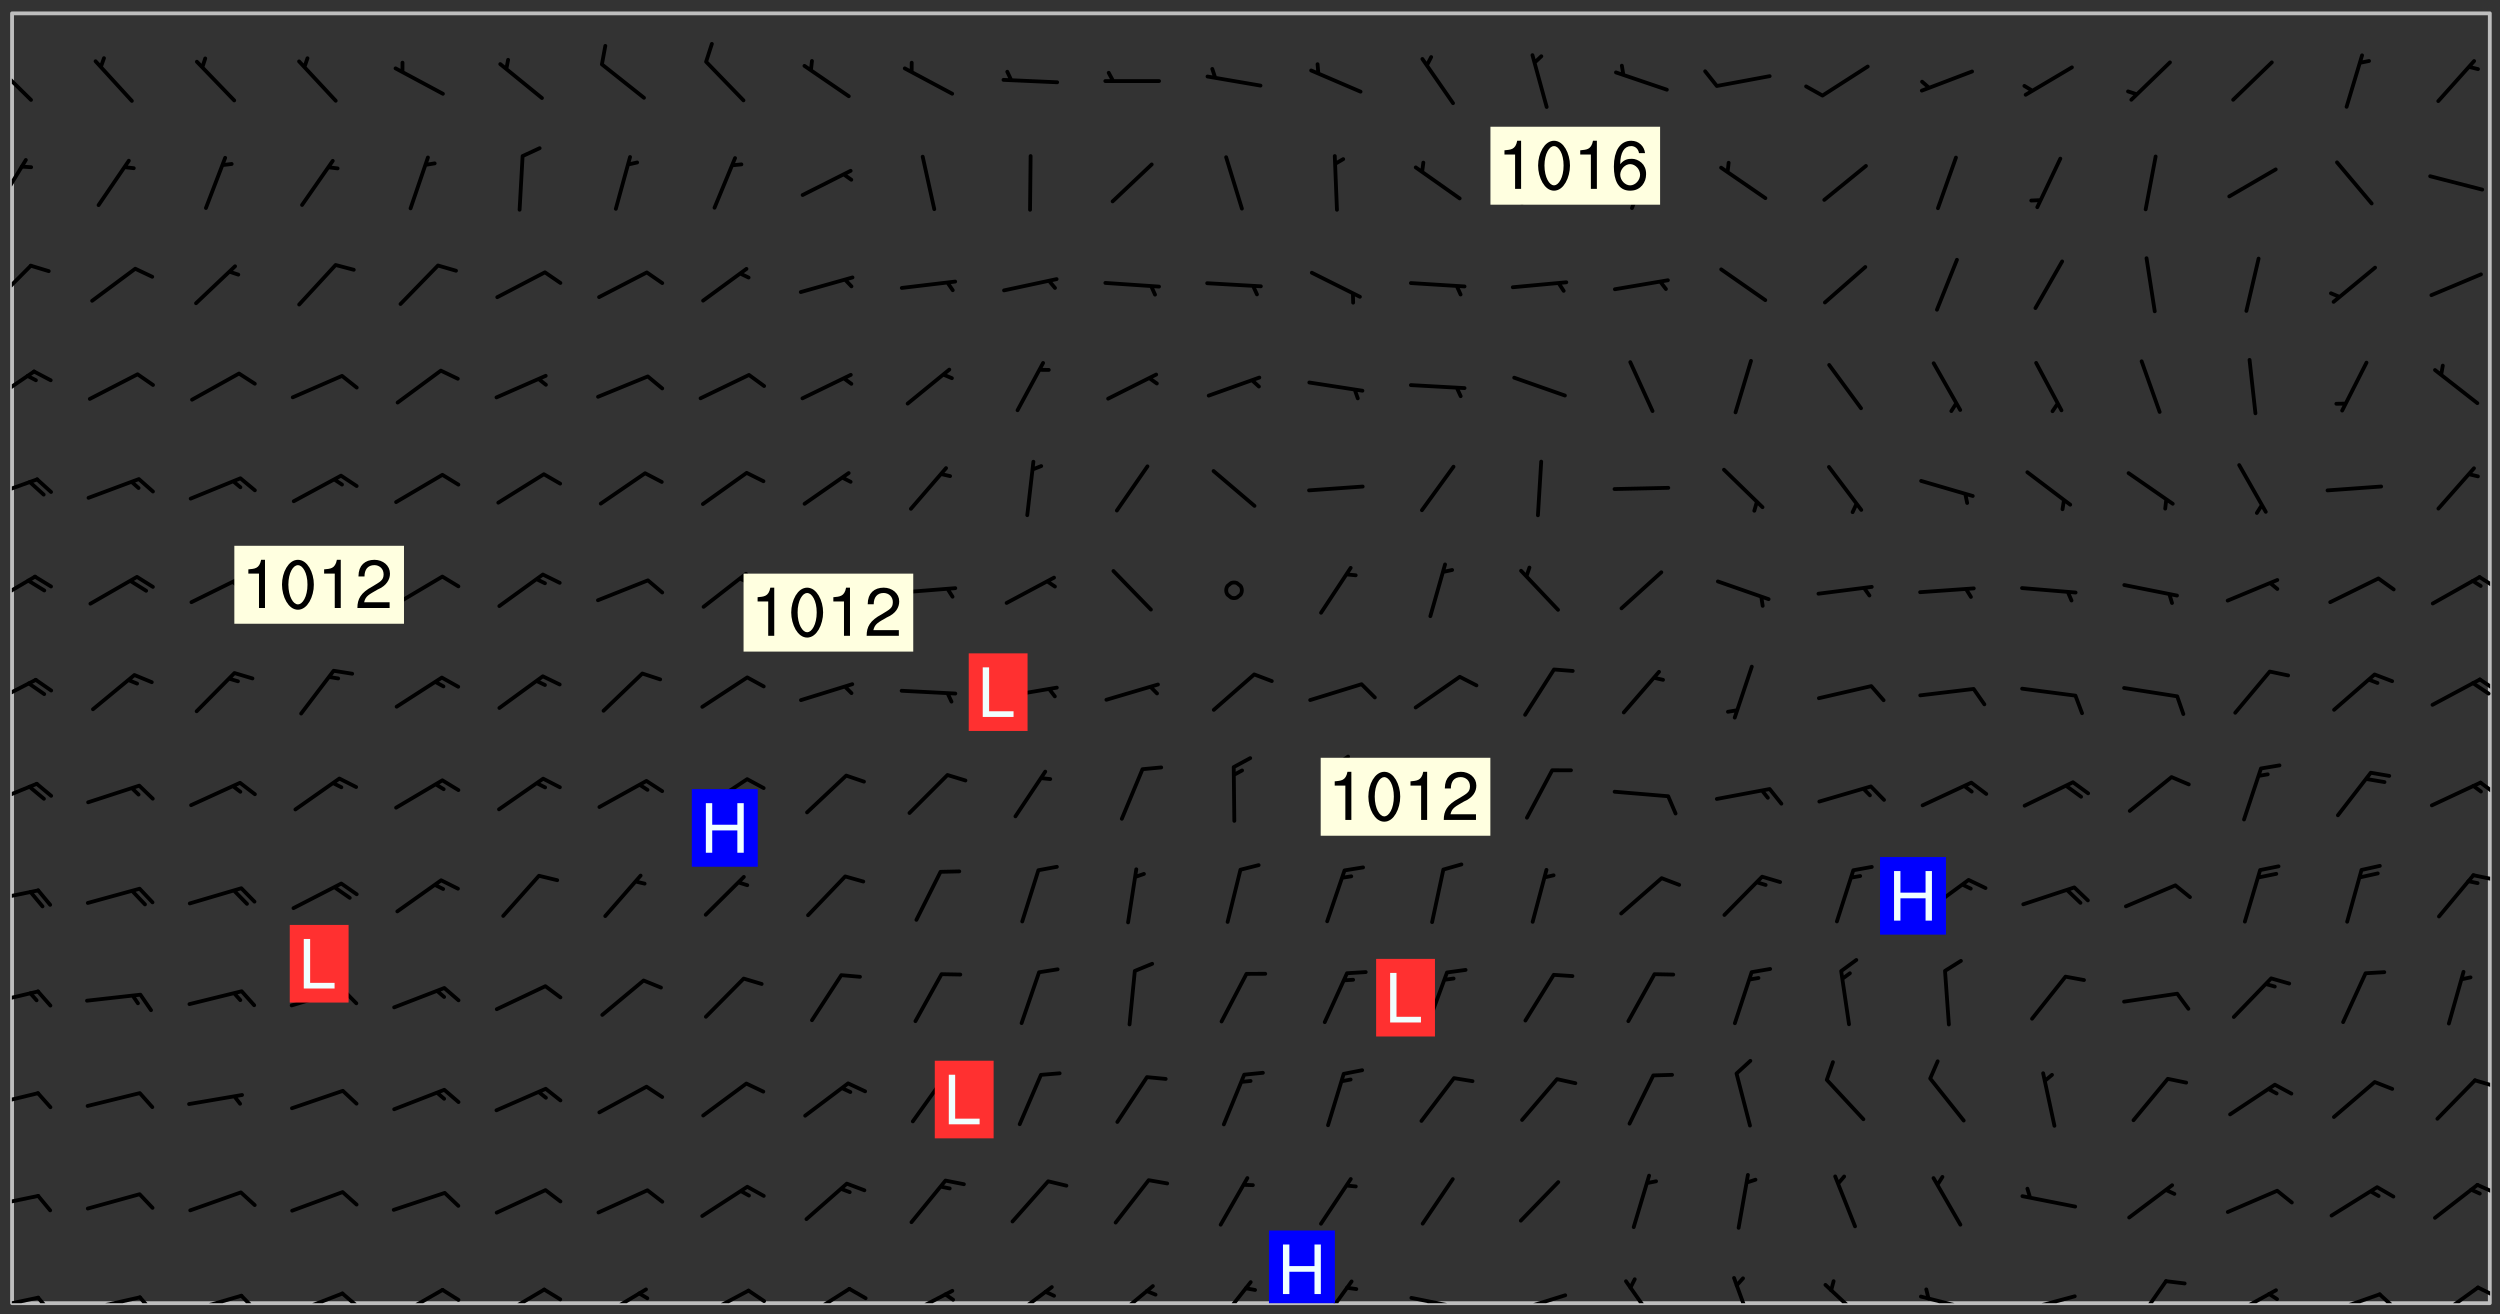 <svg xmlns="http://www.w3.org/2000/svg" role="img" xmlns:xlink="http://www.w3.org/1999/xlink" viewBox="142.45 309.95 326.84 171.84"><rect x="142.45" y="309.95" width="326.84" height="171.84" fill="#333333" stroke="none"/><defs><clipPath id="clip2"><path d="M 144 311.672 L 468 311.672 L 468 480.328 L 144 480.328 Z M 144 311.672"/></clipPath><clipPath id="clip3"><path d="M 144 479 L 148 479 L 148 480.328 L 144 480.328 Z M 144 479"/></clipPath><clipPath id="clip4"><path d="M 147 479 L 150 479 L 150 480.328 L 147 480.328 Z M 147 479"/></clipPath><clipPath id="clip5"><path d="M 153 479 L 161 479 L 161 480.328 L 153 480.328 Z M 153 479"/></clipPath><clipPath id="clip6"><path d="M 160 479 L 163 479 L 163 480.328 L 160 480.328 Z M 160 479"/></clipPath><clipPath id="clip7"><path d="M 167 479 L 175 479 L 175 480.328 L 167 480.328 Z M 167 479"/></clipPath><clipPath id="clip8"><path d="M 173 479 L 176 479 L 176 480.328 L 173 480.328 Z M 173 479"/></clipPath><clipPath id="clip9"><path d="M 180 478 L 188 478 L 188 480.328 L 180 480.328 Z M 180 478"/></clipPath><clipPath id="clip10"><path d="M 186 478 L 190 478 L 190 480.328 L 186 480.328 Z M 186 478"/></clipPath><clipPath id="clip11"><path d="M 193 478 L 201 478 L 201 480.328 L 193 480.328 Z M 193 478"/></clipPath><clipPath id="clip12"><path d="M 200 478 L 203 478 L 203 480.328 L 200 480.328 Z M 200 478"/></clipPath><clipPath id="clip13"><path d="M 207 478 L 214 478 L 214 480.328 L 207 480.328 Z M 207 478"/></clipPath><clipPath id="clip14"><path d="M 213 478 L 216 478 L 216 480.328 L 213 480.328 Z M 213 478"/></clipPath><clipPath id="clip15"><path d="M 220 478 L 228 478 L 228 480.328 L 220 480.328 Z M 220 478"/></clipPath><clipPath id="clip16"><path d="M 233 478 L 241 478 L 241 480.328 L 233 480.328 Z M 233 478"/></clipPath><clipPath id="clip17"><path d="M 240 478 L 243 478 L 243 480.328 L 240 480.328 Z M 240 478"/></clipPath><clipPath id="clip18"><path d="M 247 478 L 254 478 L 254 480.328 L 247 480.328 Z M 247 478"/></clipPath><clipPath id="clip19"><path d="M 260 478 L 268 478 L 268 480.328 L 260 480.328 Z M 260 478"/></clipPath><clipPath id="clip20"><path d="M 265 478 L 268 478 L 268 480.328 L 265 480.328 Z M 265 478"/></clipPath><clipPath id="clip21"><path d="M 274 477 L 281 477 L 281 480.328 L 274 480.328 Z M 274 477"/></clipPath><clipPath id="clip22"><path d="M 287 477 L 294 477 L 294 480.328 L 287 480.328 Z M 287 477"/></clipPath><clipPath id="clip23"><path d="M 301 477 L 307 477 L 307 480.328 L 301 480.328 Z M 301 477"/></clipPath><clipPath id="clip24"><path d="M 314 477 L 320 477 L 320 480.328 L 314 480.328 Z M 314 477"/></clipPath><clipPath id="clip25"><path d="M 326 479 L 335 479 L 335 480.328 L 326 480.328 Z M 326 479"/></clipPath><clipPath id="clip26"><path d="M 340 479 L 348 479 L 348 480.328 L 340 480.328 Z M 340 479"/></clipPath><clipPath id="clip27"><path d="M 354 477 L 360 477 L 360 480.328 L 354 480.328 Z M 354 477"/></clipPath><clipPath id="clip28"><path d="M 368 476 L 372 476 L 372 480.328 L 368 480.328 Z M 368 476"/></clipPath><clipPath id="clip29"><path d="M 380 477 L 387 477 L 387 480.328 L 380 480.328 Z M 380 477"/></clipPath><clipPath id="clip30"><path d="M 393 479 L 401 479 L 401 480.328 L 393 480.328 Z M 393 479"/></clipPath><clipPath id="clip31"><path d="M 406 479 L 414 479 L 414 480.328 L 406 480.328 Z M 406 479"/></clipPath><clipPath id="clip32"><path d="M 421 477 L 426 477 L 426 480.328 L 421 480.328 Z M 421 477"/></clipPath><clipPath id="clip33"><path d="M 433 478 L 441 478 L 441 480.328 L 433 480.328 Z M 433 478"/></clipPath><clipPath id="clip34"><path d="M 438 478 L 441 478 L 441 480.328 L 438 480.328 Z M 438 478"/></clipPath><clipPath id="clip35"><path d="M 446 478 L 454 478 L 454 480.328 L 446 480.328 Z M 446 478"/></clipPath><clipPath id="clip36"><path d="M 453 478 L 456 478 L 456 480.328 L 453 480.328 Z M 453 478"/></clipPath><clipPath id="clip37"><path d="M 460 478 L 467 478 L 467 480.328 L 460 480.328 Z M 460 478"/></clipPath><clipPath id="clip38"><path d="M 466 478 L 468 478 L 468 480 L 466 480 Z M 466 478"/></clipPath><clipPath id="clip39"><path d="M 144 466 L 148 466 L 148 468 L 144 468 Z M 144 466"/></clipPath><clipPath id="clip40"><path d="M 466 464 L 468 464 L 468 467 L 466 467 Z M 466 464"/></clipPath><clipPath id="clip41"><path d="M 144 452 L 148 452 L 148 455 L 144 455 Z M 144 452"/></clipPath><clipPath id="clip42"><path d="M 465 450 L 468 450 L 468 453 L 465 453 Z M 465 450"/></clipPath><clipPath id="clip43"><path d="M 144 439 L 148 439 L 148 442 L 144 442 Z M 144 439"/></clipPath><clipPath id="clip44"><path d="M 144 426 L 148 426 L 148 429 L 144 429 Z M 144 426"/></clipPath><clipPath id="clip45"><path d="M 465 424 L 468 424 L 468 426 L 465 426 Z M 465 424"/></clipPath><clipPath id="clip46"><path d="M 144 412 L 148 412 L 148 416 L 144 416 Z M 144 412"/></clipPath><clipPath id="clip47"><path d="M 466 412 L 468 412 L 468 414 L 466 414 Z M 466 412"/></clipPath><clipPath id="clip48"><path d="M 144 398 L 148 398 L 148 403 L 144 403 Z M 144 398"/></clipPath><clipPath id="clip49"><path d="M 466 398 L 468 398 L 468 401 L 466 401 Z M 466 398"/></clipPath><clipPath id="clip50"><path d="M 465 399 L 468 399 L 468 401 L 465 401 Z M 465 399"/></clipPath><clipPath id="clip51"><path d="M 144 385 L 148 385 L 148 390 L 144 390 Z M 144 385"/></clipPath><clipPath id="clip52"><path d="M 466 385 L 468 385 L 468 387 L 466 387 Z M 466 385"/></clipPath><clipPath id="clip53"><path d="M 144 372 L 148 372 L 148 376 L 144 376 Z M 144 372"/></clipPath><clipPath id="clip54"><path d="M 144 358 L 148 358 L 148 363 L 144 363 Z M 144 358"/></clipPath><clipPath id="clip55"><path d="M 144 344 L 147 344 L 147 350 L 144 350 Z M 144 344"/></clipPath><clipPath id="clip56"><path d="M 144 330 L 147 330 L 147 338 L 144 338 Z M 144 330"/></clipPath><clipPath id="clip57"><path d="M 144 317 L 147 317 L 147 324 L 144 324 Z M 144 317"/></clipPath><clipPath id="clip58"><path d="M 308 470 L 317 470 L 317 480.328 L 308 480.328 Z M 308 470"/></clipPath><g id="surface279" clip-path="url(#clip1)"><path fill="#fff" fill-opacity="0" fill-rule="evenodd" d="M 0 0 L 1000 0 L 1000 1000 L 0 1000 Z M 0 0"/><path fill="#d3d3d3" fill-opacity="0" fill-rule="evenodd" d="M162.152 355.867L161.918 356.16 161.977 356.395 162.094 356.566 162.27 356.801 162.562 357.148 162.676 357.207 162.793 357.035 162.852 356.801 163.027 356.625 163.492 356.449 164.191 356.449 164.426 356.742 164.715 357.559 164.773 357.734 164.949 357.965 165.301 358.199 166 358.898 166.172 359.074 166.406 359.422 166.641 359.832 166.93 360.414 167.34 360.879 167.57 361.113 167.805 361.289 167.922 361.52 168.098 361.812 168.27 362.977 168.27 363.211 168.328 363.5 168.387 363.617 168.504 363.734 168.852 364.145 168.969 364.316 169.145 364.492 169.32 364.727 169.438 364.898 169.609 365.25 169.668 365.484 169.902 365.891 170.137 365.832 169.961 366.008 169.902 366.938 169.32 366.938 169.086 366.824 168.738 366.938 168.621 367.055 168.562 367.348 168.504 367.523 168.387 367.695 167.922 367.988 167.863 368.223 167.805 368.336 167.805 368.98 167.863 369.152 167.863 369.562 167.922 369.621 167.922 370.027 167.98 370.434 168.098 370.609 168.156 370.668 168.387 371.309 168.328 371.602 168.328 372.301 168.27 372.883 168.27 373.117 168.211 373.348 168.156 373.699 168.156 375.621 168.211 375.738 168.637 375.738 168.27 375.855 168.246 376.207 169.137 377.375 170.879 377.914 172.219 378.273 172.219 378.812 172.309 379.621 172.844 380.336 174.363 380.605 175.254 380.52 175.344 381.684 175.879 381.863 177.039 381.684 179.094 380.699 180.254 380.336 182.133 380.16 183.828 379.98 183.648 380.699 182.133 380.785 180.883 380.875 180.078 381.145 179.004 381.953 179.273 382.672 179.809 383.57 179.629 384.195 179.363 385.004 179.629 386.082 180.254 386.98 181.059 387.16 182.309 386.98 182.043 387.703 182.141 388.207 182.195 388.5 182.195 388.672 182.254 388.965 182.254 389.371 182.43 389.488 182.781 389.605 183.188 389.605 183.48 389.43 183.594 389.312 183.652 389.195 183.77 388.965 183.828 388.789 184.18 388.324 184.41 388.148 184.586 388.09 184.762 388.148 184.82 388.324 184.938 389.312 184.992 389.781 185.051 389.953 185.168 390.188 185.344 390.246 186.16 390.305 186.449 390.305 186.566 390.539 186.625 390.945 186.684 391.297 186.684 392.402 186.801 392.695 186.918 393.043 187.207 393.742 187.383 394.094 187.965 394.848 188.316 395.023 188.488 395.082 188.957 395.316 189.598 395.781 189.945 396.016 190.238 396.191 190.531 396.246 190.762 396.309 191.578 396.656 191.871 396.832 191.984 397.004 192.336 397.355 192.453 397.531 192.977 398.172 192.977 398.461 193.035 398.812 193.035 399.16 193.094 399.512 193.152 399.801 193.27 399.859 193.441 399.918 193.617 399.918 194.199 400.152 194.375 400.27 194.551 400.559 194.727 400.793 194.84 401.027 195.133 401.258 195.25 401.375 195.25 401.785 195.309 401.84 195.598 402.074 195.832 402.191 195.891 402.309 196.008 402.48 196.066 402.598 196.297 402.832 196.355 403.008 196.59 403.066 196.707 403.125 196.59 403.238 196.531 403.355 196.531 403.473 196.414 403.766 196.297 404.055 196.297 404.637 196.473 404.754 196.59 404.812 196.648 404.93 196.766 405.047 196.879 405.105 197.055 405.453 197.113 405.805 197.172 406.211 197.172 406.387 197.113 406.562 196.996 407.262 196.996 407.434 197.113 407.609 197.406 407.902 197.812 407.902 197.988 408.02 198.105 408.191 198.223 408.484 198.223 408.719 197.695 408.719 197.465 408.484 197.23 408.484 197.055 408.543 196.996 409.242 197.055 409.59 197.172 409.766 197.348 410.176 197.465 410.406 197.754 410.875 197.93 410.93 198.453 410.93 198.688 410.988 199.445 411.629 199.504 411.922 199.504 412.156 199.562 412.215 199.793 412.562 199.793 412.914 199.676 413.086 199.676 413.379 199.969 413.668 200.262 413.844 200.434 413.902 200.727 414.078 201.02 414.195 201.602 414.602 201.891 414.836 202.184 415.012 202.402 415.172 202.418 415.184 202.648 415.359 203.289 415.883 203.465 416.117 203.582 416.293 203.758 416.469 203.871 416.641 203.871 417.281 203.988 417.457 204.457 417.574 205.039 417.691 205.273 417.75 205.504 417.863 205.797 417.98 205.91 418.039 206.496 418.391 206.785 418.562 206.961 418.625 207.137 418.68 207.312 418.738 208.012 419.09 208.301 419.266 208.535 419.32 208.824 419.496 209.059 419.613 209.699 420.02 209.992 420.137 210.164 420.195 210.398 420.254 210.809 420.312 211.039 420.371 211.273 420.488 211.332 420.66 210.922 420.836 211.391 420.895 211.449 421.188 211.562 421.422 211.738 421.477 211.973 421.535 212.148 421.594 212.555 421.711 213.195 421.945 213.312 422.117 213.371 422.352 213.371 422.527 213.312 422.645 213.254 423.051 213.488 423.285 213.605 423.344 213.953 423.461 214.594 423.691 214.77 423.809 215.059 423.926 215.234 424.102 215.469 424.566 216.051 425.672 216.227 425.848 216.574 426.023 216.75 426.141 217.102 426.258 218.148 426.781 218.383 426.84 218.848 426.953 219.141 427.012 219.605 427.188 220.363 427.77 220.598 428.004 220.945 428.469 221.121 428.645 221.41 428.879 222.227 429.578 222.52 429.754 222.809 430.043 223.102 430.219 223.395 430.508 224.09 431.148 224.266 431.324 224.559 431.559 224.848 431.793 225.316 432.082 225.957 432.664 226.305 432.898 226.539 433.191 226.887 433.539 227.238 434.004 228.172 434.996 228.52 435.402 228.637 435.578 228.871 435.637 228.984 435.754 229.629 435.93 229.859 436.043 230.094 436.102 230.387 436.277 230.617 436.395 231.551 437.094 231.957 437.5 232.191 437.676 232.598 437.852 232.832 437.969 233.648 438.316 233.996 438.551 234.23 438.668 234.523 438.957 234.754 439.074 235.512 439.426 235.863 439.598 236.094 439.656 236.387 439.773 236.621 439.832 237.492 440.008 238.309 440.008 238.777 440.238 238.949 440.297 239.824 440.996 240.289 441.113 240.582 441.172 240.758 441.23 240.988 441.289 241.457 441.348 241.805 441.406 242.156 441.465 242.562 441.523 242.855 441.523 243.027 441.582 243.027 441.812 243.203 441.988 243.496 441.988 243.844 442.047 244.195 442.105 244.895 442.223 245.535 442.223 246 441.988 246.293 441.812 246.465 441.695 246.875 441.523 247.164 441.348 248.098 440.883 248.566 440.59 249.09 440.297 249.555 440.125 250.02 439.949 251.07 439.484 251.359 439.367 251.77 439.25 252.059 439.133 252.586 438.957 254.102 438.258 254.684 437.91 254.973 437.852 255.266 437.793 255.613 437.676 256.488 437.445 256.84 437.328 256.953 437.328 257.188 437.27 258.062 437.035 258.297 436.977 259.109 436.977 259.461 436.918 260.277 436.801 260.449 436.742 260.801 436.688 261.094 436.629 261.324 436.57 262.141 436.395 262.316 436.336 262.664 436.336 262.898 436.277 263.363 436.16 264.121 435.988 264.355 435.93 264.703 435.93 265.113 435.812 265.402 435.754 266.688 435.695 266.977 435.695 267.387 435.637 267.617 435.578 267.793 435.578 268.668 435.461 269.074 435.461 269.484 435.344 269.832 435.344 270.184 435.23 271.055 435.172 272.805 435.172 273.852 435.461 274.262 435.578 274.551 435.695 274.902 435.812 275.191 435.93 276.242 436.102 276.531 436.16 276.824 436.16 277.117 436.219 277.289 436.277 277.699 436.336 277.871 436.395 277.988 436.453 278.105 436.453 278.223 436.512 278.574 436.57 278.688 436.57 279.098 436.637 281.02 437.031 282.945 437.426 284.465 437.875 286.16 438.594 288.305 439.398 289.91 438.68 291.34 437.875 292.5 436.797 293.75 436.348 296.785 435.629 298.66 435.27 300.805 433.922 303.039 432.668 305.539 431.41 307.234 430.961 309.02 430.781 310.18 430.512 310.805 431.051 312.145 430.781 312.859 429.793 313.844 428.449 314.289 428.27 315.094 427.91 316.969 427.371 318.754 426.922 320.004 426.652 321.164 426.562 322.863 426.473 324.824 426.203 326.074 426.113 326.613 426.113 327.238 426.023 328.129 426.023 330.273 425.844 332.684 425.664 335.273 425.574 336.969 425.754 338.578 425.844 340.008 426.203 341.168 426.922 343.043 427.91 344.203 429.438 344.469 430.152 345.098 430.242 345.453 431.141 345.988 431.68 346.523 433.207 347.598 433.566 348.133 433.566 347.328 434.102 347.418 435.809 348.133 438.504 349.023 439.309 349.918 440.297 350.633 441.555 352.418 442.094 353.938 441.914 354.293 443.258 355.902 442.453 356.883 441.914 357.152 442.184 357.469 441.969 357.688 441.824 358.488 442.273 358.938 441.914 359.293 441.914 359.828 441.645 360.367 440.926 360.902 440.656 361.527 439.668 362.688 440.117 363.527 440.488 364.922 441.105 366.617 440.926 368.223 440.926 370.008 441.016 370.188 439.309 370.723 437.965 371.527 438.234 372.02 439.082 372.422 439.488 372.332 440.027 372.332 440.387 373.047 440.836 373.758 440.566 375.188 440.566 375.547 441.555 375.992 442.812 376.707 444.156 377.957 444.785 379.652 445.414 380.367 445.234 380.547 444.695 381.527 444.605 381.977 444.965 382.062 446.223 381.797 446.852 381.262 447.031 381.262 447.57 381.977 448.555 382.242 449.094 383.227 450.082 384.027 451.16 383.762 451.52 383.672 452.418 383.047 454.75 382.691 456.816 382.602 458.609 382.422 459.328 382.332 459.867 382.332 461.305 381.352 463.188 380.992 464.895 380.457 465.793 379.652 466.961 379.387 467.5 381.441 468.754 381.527 469.113 381.172 469.652 381.082 469.473 381.082 470.281 381.172 471.719 380.727 472.434 379.652 472.527 379.387 473.242 379.922 474.141 380.727 474.859 381.887 475.668 383.227 475.938 383.672 476.297 383.316 476.746 381.527 476.656 380.277 476.207 379.562 475.488 378.938 475.398 378.762 478.988 378.574 480.297 467.934 480.297 467.934 311.703 412.664 311.703 412.664 360.785 413.426 360.91 416.715 361.453 418.738 364.289 418.738 367.043 421.09 367.375 423.438 367.707 427.488 367.707 426.109 371.867 424.086 372.574 422.062 373.277 421.52 373.621 418.926 375.238 418.738 375.355 416.715 373.277 415.984 370.535 413.312 368.457 411.938 364.957 411.871 364.875 409.914 362.203 412.664 360.785 412.664 311.703 294.422 311.703 294.422 403.117 294.539 403.148 294.672 403.16 294.746 403.234 294.852 403.281 294.941 403.34 295.027 403.398 295.117 403.457 295.414 403.754 295.473 403.844 295.504 403.961 295.531 404.078 295.547 404.215 295.516 404.332 295.457 404.422 295.398 404.508 295.355 404.613 295.309 404.715 295.281 404.836 295.281 404.98 295.457 405.25 295.605 405.398 295.68 405.484 295.754 405.559 295.797 405.664 295.859 405.754 295.918 405.84 295.961 405.945 296.02 406.035 296.066 406.137 296.109 406.242 296.168 406.328 296.285 406.508 296.359 406.582 296.422 406.668 296.48 406.758 296.523 406.863 296.582 406.953 296.641 407.039 296.703 407.129 296.762 407.219 296.805 407.32 296.922 407.5 296.996 407.574 297.055 407.66 297.129 407.734 297.219 407.793 297.324 407.84 297.473 407.84 297.605 407.824 297.738 407.84 297.84 407.793 297.914 407.719 297.961 407.617 297.945 407.484 297.945 407.336 297.898 407.23 297.871 407.113 297.824 407.012 297.797 406.891 297.754 406.789 297.691 406.699 297.648 406.598 297.605 406.492 297.574 406.375 297.559 406.242 297.547 406.105 297.633 406.047 297.691 405.961 297.812 405.93 297.855 406.035 297.871 406.168 297.871 406.285 297.93 406.387 297.988 406.477 298.078 406.535 298.227 406.684 298.285 406.773 298.328 406.879 298.316 406.98 298.402 407.039 298.508 407.086 298.594 407.145 298.684 407.203 298.758 407.277 298.641 407.305 298.535 407.352 298.449 407.41 298.375 407.484 298.316 407.574 298.254 407.66 298.227 407.781 298.18 407.883 298.137 407.988 298.105 408.105 298.094 408.238 298.078 408.371 298.078 408.52 298.105 408.637 298.152 408.742 298.195 408.844 298.254 408.934 298.328 409.008 298.418 409.066 298.492 409.141 298.582 409.199 298.641 409.289 298.684 409.395 298.73 409.496 298.848 409.527 298.98 409.543 299.129 409.543 299.246 409.512 299.352 409.555 299.395 409.66 299.441 409.762 299.469 409.883 299.5 410 299.527 410.117 299.559 410.238 299.586 410.355 299.691 410.398 299.793 410.445 299.926 410.43 300.074 410.578 300.137 410.664 300.211 410.738 300.281 410.812 300.371 410.875 300.477 410.918 300.578 410.961 300.695 410.992 300.832 411.008 300.949 410.977 301.023 410.902 301.051 410.785 301.039 410.652 301.008 410.531 300.98 410.414 301.023 410.309 301.141 410.309 301.23 410.371 301.348 410.398 301.496 410.398 301.629 410.414 301.777 410.414 301.91 410.43 302.043 410.414 302.191 410.414 302.324 410.398 302.457 410.387 302.594 410.398 302.711 410.371 302.844 410.355 303.035 410.297 302.977 410.473 302.961 410.605 302.934 410.727 302.918 410.859 302.859 410.945 302.727 410.961 302.621 411.008 302.516 411.051 302.398 411.082 302.281 411.109 302.016 411.141 301.867 411.141 301.734 411.156 301.66 411.23 301.719 411.316 301.867 411.465 301.984 411.645 302.059 411.715 302.148 411.777 302.238 411.836 302.324 411.895 302.414 411.953 302.516 411.996 302.621 412.059 302.727 412.102 302.812 412.16 302.918 412.207 303.02 412.25 303.199 412.367 303.258 412.457 303.215 412.559 303.168 412.664 303.184 412.797 303.406 413.02 303.465 413.109 303.508 413.211 303.539 413.332 303.582 413.434 303.598 413.566 303.629 413.684 303.641 413.82 303.672 413.938 303.82 414.086 303.922 414.129 304.027 414.172 304.145 414.203 304.277 414.219 304.414 414.234 304.531 414.234 304.648 414.203 304.738 414.145 304.781 414.039 304.828 413.938 304.871 413.832 304.902 413.715 304.914 413.582 304.914 413.434 304.902 413.301 304.887 413.168 304.855 413.051 304.812 412.945 304.766 412.84 304.723 412.738 304.68 412.633 304.664 412.5 304.68 412.367 304.707 412.25 304.738 412.133 304.766 412.012 304.812 411.91 304.902 411.852 304.988 411.789 305.062 411.715 305.152 411.656 305.375 411.434 305.434 411.348 305.508 411.273 305.625 411.094 305.684 411.008 305.684 410.859 305.609 410.785 305.508 410.738 305.402 410.695 305.301 410.652 305.242 410.562 305.195 410.457 305.168 410.34 305.258 410.281 305.375 410.25 305.477 410.207 305.656 410.09 305.805 409.941 305.816 409.809 305.805 409.703 305.715 409.645 305.582 409.66 305.434 409.66 305.301 409.676 305.168 409.66 305.047 409.629 304.961 409.57 304.887 409.496 304.828 409.406 304.766 409.32 304.648 409.141 304.59 409.055 304.621 408.934 304.707 408.875 304.828 408.844 304.887 408.758 304.887 408.637 304.855 408.52 304.797 408.43 304.738 408.344 304.691 408.238 304.664 408.121 304.648 407.988 304.707 407.898 304.781 407.824 304.871 407.766 304.988 407.586 305.062 407.512 305.121 407.426 305.27 407.277 305.391 407.246 305.523 407.23 305.656 407.246 305.73 407.32 305.773 407.426 305.789 407.559 305.758 407.676 305.641 407.707 305.508 407.719 305.359 407.867 305.316 407.973 305.27 408.074 305.242 408.195 305.211 408.312 305.211 408.461 305.242 408.578 305.285 408.684 305.344 408.773 305.418 408.844 305.492 408.918 305.609 408.949 305.73 408.977 305.848 408.949 305.98 408.934 306.098 408.934 306.188 408.992 306.262 409.066 306.309 409.172 306.367 409.258 306.469 409.305 306.602 409.32 306.707 409.363 306.793 409.422 306.781 409.527 306.707 409.602 306.527 409.719 306.469 409.809 306.379 409.867 306.309 409.941 306.234 410.016 306.172 410.105 306.145 410.223 306.129 410.355 306.145 410.488 306.129 410.621 306.129 410.77 306.145 410.902 306.172 411.02 306.203 411.141 306.277 411.215 306.367 411.273 306.453 411.332 306.543 411.391 306.66 411.422 306.66 411.508 306.559 411.555 306.469 411.613 306.203 411.645 306.086 411.672 305.938 411.672 305.832 411.715 305.73 411.762 305.672 411.852 305.609 412.086 305.598 412.219 305.566 412.34 305.551 412.473 305.551 412.766 305.539 412.898 305.551 413.035 305.566 413.168 305.699 413.184 305.832 413.195 305.953 413.227 306.039 413.285 306.113 413.359 306.16 413.465 306.203 413.566 306.219 413.699 306.219 414.145 306.203 414.277 306.203 414.723 306.234 414.988 306.262 415.105 306.277 415.238 306.309 415.355 306.395 415.566 306.426 415.832 306.426 415.98 306.395 416.098 306.367 416.215 306.336 416.336 306.309 416.453 306.277 416.57 306.246 416.691 306.234 416.824 306.219 416.957 306.309 417.016 306.426 416.984 306.527 417 306.574 417.105 306.543 417.371 306.543 417.812 306.5 417.918 306.453 418.023 306.41 418.125 306.367 418.23 306.309 418.316 306.277 418.438 306.234 418.555 306.203 418.672 306.188 418.805 306.203 418.938 306.262 419.027 306.367 419.074 306.453 419.133 306.512 419.219 306.5 419.355 306.469 419.473 306.426 419.574 306.426 420.02 306.41 420.152 306.41 420.301 306.379 420.418 306.336 420.523 306.309 420.641 306.262 420.746 306.219 420.848 306.188 420.969 306.16 421.086 306.129 421.219 306.098 421.336 306.07 421.453 306.027 421.559 305.996 421.676 305.965 421.797 305.953 421.93 305.938 422.062 305.938 422.359 305.965 422.477 305.965 422.625 306.012 423.023 306.039 423.141 306.098 423.23 306.219 423.262 306.367 423.262 306.5 423.246 306.559 423.336 306.559 423.453 306.5 423.543 306.41 423.602 306.309 423.645 306.203 423.691 306.113 423.75 306.027 423.809 305.891 423.824 305.773 423.793 305.641 423.777 305.539 423.824 305.477 423.91 305.465 424.047 305.449 424.18 305.418 424.297 305.391 424.414 305.375 424.547 305.344 424.668 305.344 424.965 305.359 425.098 305.391 425.215 305.391 425.363 305.402 425.496 305.402 425.645 305.375 425.762 305.328 425.863 305.301 425.984 305.27 426.102 305.211 426.191 305.137 426.266 305.035 426.309 304.93 426.355 304.812 426.383 304.691 426.414 304.59 426.367 304.648 426.281 304.754 426.234 304.781 426.117 304.812 426 304.84 425.879 304.871 425.762 304.871 425.613 304.887 425.48 304.855 425.363 304.812 425.258 304.707 425.273 304.633 425.348 304.531 425.391 304.441 425.453 304.367 425.527 304.324 425.629 304.309 425.762 304.277 425.879 304.25 426 304.219 426.117 304.191 426.234 304.16 426.355 304.133 426.473 304.102 426.59 304.059 426.695 303.969 426.754 303.879 426.754 303.762 426.723 303.73 426.637 303.746 426.5 303.715 426.383 303.715 426.234 303.703 426.102 303.703 425.953 303.641 425.719 303.613 425.598 303.57 425.496 303.523 425.391 303.465 425.305 303.406 425.215 303.363 425.109 303.301 425.023 303.152 424.875 303.082 424.801 302.977 424.754 302.871 424.711 302.77 424.668 302.473 424.371 302.383 424.297 302.297 424.238 302.191 424.195 302.102 424.133 302.016 424.074 301.91 424.031 301.82 423.973 301.734 423.91 301.66 423.84 301.555 423.793 301.469 423.734 301.363 423.691 301.273 423.629 301.172 423.586 301.066 423.543 300.98 423.484 300.875 423.438 300.77 423.395 300.668 423.348 300.578 423.289 300.477 423.246 300.371 423.203 300.281 423.141 300.164 423.113 300.031 423.098 299.898 423.113 299.75 423.113 299.617 423.129 299.5 423.098 299.41 423.039 299.336 422.965 299.246 422.906 299.145 422.859 298.996 422.859 298.875 422.832 298.773 422.789 298.699 422.715 298.582 422.535 298.492 422.477 298.391 422.434 298.301 422.371 298.195 422.328 298.105 422.27 298.02 422.211 297.914 422.164 297.855 422.078 297.797 421.988 297.754 421.883 297.707 421.781 297.633 421.707 297.547 421.648 297.473 421.574 297.383 421.516 297.16 421.293 297.117 421.188 297.086 420.922 297.191 420.879 297.336 420.879 297.441 420.922 297.516 420.996 297.605 421.055 297.691 421.113 297.797 421.16 297.887 421.219 298.035 421.367 298.105 421.441 298.254 421.59 298.316 421.676 298.391 421.75 298.477 421.809 298.551 421.883 298.641 421.945 298.73 422.004 298.816 422.062 299.086 422.238 299.188 422.285 299.293 422.328 299.395 422.371 299.441 422.297 299.5 422.211 299.574 422.137 299.645 422.062 299.75 422.105 299.824 422.18 299.883 422.27 299.926 422.371 299.973 422.477 300.016 422.582 300.137 422.609 300.254 422.582 300.328 422.492 300.371 422.387 300.43 422.297 300.504 422.223 300.609 422.18 300.727 422.152 300.859 422.164 300.949 422.223 301.098 422.371 301.156 422.461 301.199 422.566 301.246 422.668 301.289 422.773 301.332 422.875 301.438 422.922 301.543 422.965 301.676 422.98 301.762 422.922 301.82 422.832 301.895 422.758 302 422.715 302.117 422.742 302.223 422.789 302.324 422.832 302.43 422.875 302.531 422.922 302.711 423.039 302.711 423.156 302.695 423.289 302.711 423.422 302.727 423.559 302.785 423.645 302.887 423.691 303.008 423.719 303.125 423.75 303.273 423.75 303.391 423.719 303.449 423.629 303.629 423.512 303.688 423.422 303.762 423.348 303.82 423.262 303.938 423.082 304.117 422.965 304.234 422.996 304.324 423.055 304.367 423.129 304.352 423.262 304.352 423.379 304.441 423.438 304.59 423.438 304.723 423.422 304.855 423.41 305.121 423.379 305.227 423.336 305.344 423.305 305.465 423.277 305.539 423.203 305.609 423.129 305.672 423.039 305.656 422.934 305.609 422.832 305.508 422.789 305.402 422.773 305.285 422.801 305.02 422.832 304.871 422.832 304.797 422.758 304.707 422.699 304.59 422.668 304.473 422.641 304.34 422.625 304.191 422.625 304.059 422.641 303.762 422.641 303.656 422.594 303.508 422.445 303.465 422.344 303.406 422.254 303.629 422.031 303.715 421.973 303.82 421.93 303.938 421.898 304.07 421.883 304.203 421.898 304.34 421.914 304.441 421.957 304.574 421.945 304.664 421.883 304.766 421.84 304.828 421.75 304.781 421.648 304.691 421.59 304.574 421.559 304.473 421.516 304.414 421.426 304.352 421.336 304.352 421.219 304.367 421.086 304.473 421.039 304.547 420.969 304.547 420.848 304.457 420.789 304.426 420.672 304.516 420.613 304.59 420.539 304.633 420.434 304.691 420.344 304.738 420.242 304.754 420.109 304.754 419.961 304.707 419.855 304.664 419.754 304.574 419.695 304.441 419.68 304.34 419.637 304.203 419.621 304.086 419.59 303.641 419.59 303.508 419.574 303.375 419.562 303.242 419.547 303.125 419.516 302.977 419.516 302.844 419.5 302.711 419.488 302.445 419.457 302.324 419.414 302.238 419.355 302.164 419.281 302.164 419.133 302.176 419 302.281 418.953 302.383 418.91 302.516 418.895 302.668 418.895 302.801 418.879 303.094 418.879 303.215 418.91 303.316 418.953 303.406 419.012 303.641 419.074 303.762 419.027 303.852 418.969 303.953 418.926 304.086 418.91 304.191 418.953 304.293 419 304.426 419.012 304.547 418.984 304.691 418.984 304.812 418.953 304.93 418.926 305.035 418.879 305.109 418.805 305.195 418.746 305.344 418.598 305.402 418.512 305.449 418.406 305.477 418.289 305.492 418.184 305.391 418.141 305.301 418.082 305.184 418.051 305.078 418.008 304.988 417.945 304.914 417.859 304.84 417.785 304.738 417.742 304.633 417.695 304.531 417.652 304.473 417.562 304.426 417.461 304.34 417.25 304.277 417.164 304.219 417.074 304.145 417 304.059 416.941 303.789 416.941 303.672 416.973 303.582 417.031 303.48 417.074 303.348 417.09 303.242 417.074 303.215 416.957 303.152 416.867 303.035 416.836 302.934 416.793 302.785 416.645 302.754 416.527 302.738 416.422 302.812 416.348 302.992 416.23 303.109 416.203 303.227 416.172 303.363 416.188 303.465 416.23 303.57 416.273 303.672 416.32 303.777 416.363 303.895 416.395 304.027 416.41 304.145 416.438 304.277 416.453 304.383 416.438 304.473 416.379 304.398 416.305 304.293 416.262 304.219 416.188 304.145 416.098 303.996 415.949 303.91 415.891 303.82 415.832 303.746 415.758 303.656 415.699 303.555 415.652 303.434 415.625 303.332 415.578 303.227 415.535 303.109 415.504 303.008 415.461 302.887 415.43 302.738 415.43 302.621 415.461 302.516 415.504 302.43 415.566 302.25 415.684 302.164 415.742 302.074 415.801 301.969 415.848 301.883 415.906 301.777 415.949 301.676 415.992 301.57 416.039 301.496 416.113 301.438 416.203 301.379 416.289 301.332 416.395 301.273 416.48 301.199 416.555 301.066 416.543 300.949 416.512 300.832 416.512 300.758 416.586 300.668 416.645 300.594 416.719 300.504 416.777 300.418 416.836 300.312 416.883 300.211 416.926 300.074 416.941 299.973 416.898 299.824 416.75 299.719 416.703 299.633 416.703 299.527 416.75 299.426 416.793 299.305 416.824 299.188 416.793 299.113 416.719 299.113 416.602 299.145 416.48 299.219 416.41 299.277 416.32 299.352 416.246 299.469 416.215 299.574 416.172 299.867 416.172 300 416.156 300.137 416.141 300.238 416.098 300.328 416.039 300.43 415.992 300.52 415.934 300.652 415.922 300.742 415.98 300.875 415.992 300.965 415.934 301.051 415.875 301.156 415.832 301.246 415.773 301.332 415.711 301.422 415.652 301.57 415.504 301.629 415.418 301.688 415.328 301.793 415.285 301.926 415.27 302.043 415.297 302.164 415.328 302.223 415.27 302.281 415.18 302.312 414.914 302.34 414.797 302.445 414.809 302.578 414.824 302.68 414.781 302.77 414.723 302.828 414.633 302.902 414.559 302.961 414.469 303.008 414.367 303.02 414.234 303.008 414.102 302.961 413.996 302.812 413.848 302.754 413.758 302.695 413.672 302.652 413.566 302.652 413.121 302.668 412.988 302.668 412.84 302.68 412.707 302.621 412.648 302.531 412.707 302.43 412.664 302.25 412.547 302.164 412.488 302.102 412.398 302.043 412.309 301.969 412.234 301.883 412.176 301.762 412.207 301.66 412.219 301.555 412.266 301.469 412.324 301.363 412.367 301.215 412.516 301.125 412.574 301.039 412.633 300.949 412.695 300.844 412.738 300.711 412.754 300.711 412.633 300.816 412.59 300.934 412.559 301.008 412.488 301.051 412.383 301.051 412.234 301.023 412.117 300.875 411.969 300.742 411.953 300.594 411.953 300.477 411.984 300.371 412.027 300.27 412.07 300.18 412.133 300.062 412.16 299.988 412.086 300 411.953 299.957 411.852 299.914 411.746 299.824 411.688 299.707 411.715 299.586 411.746 299.469 411.777 299.367 411.82 299.246 411.852 299.145 411.895 299.039 411.938 298.949 411.996 298.848 412.012 298.848 411.895 298.863 411.762 298.805 411.672 298.73 411.715 298.582 411.863 298.523 411.953 298.449 412.027 298.402 412.133 298.359 412.234 298.285 412.309 298.227 412.398 298.152 412.473 298.094 412.559 298.02 412.633 297.93 412.695 297.855 412.766 297.781 412.84 297.68 412.855 297.547 412.871 297.441 412.828 297.441 412.707 297.59 412.559 297.633 412.457 297.691 412.367 297.738 412.266 297.781 412.16 297.84 412.07 297.871 411.953 297.914 411.852 297.945 411.73 297.973 411.613 298.02 411.508 298.062 411.406 298.105 411.301 298.18 411.23 298.27 411.168 298.359 411.109 298.461 411.066 298.758 411.066 299.023 411.035 299.129 410.992 299.055 410.918 298.938 410.887 298.832 410.844 298.742 410.785 298.641 410.738 298.551 410.68 298.449 410.637 298.344 410.594 298.254 410.531 298.168 410.473 298.062 410.43 297.961 410.387 297.84 410.355 297.723 410.324 297.621 410.281 297.5 410.25 297.398 410.207 297.309 410.148 297.266 410.043 297.25 409.91 297.352 409.867 297.484 409.852 297.621 409.867 297.754 409.852 297.855 409.809 297.914 409.719 297.93 409.613 297.84 409.555 297.766 409.48 297.664 409.438 297.574 409.379 297.426 409.23 297.383 409.125 297.367 408.992 297.367 408.699 297.309 408.609 297.219 408.551 297.145 408.477 297.102 408.371 297.07 408.254 297.012 408.164 296.938 408.09 296.82 408.062 296.746 407.988 296.656 407.93 296.566 407.867 296.48 407.809 296.406 407.734 296.348 407.648 296.301 407.543 296.215 407.484 296.066 407.336 295.871 407.277 295.738 407.293 295.637 407.336 295.562 407.41 295.516 407.512 295.473 407.617 295.414 407.707 295.355 407.793 295.059 408.09 294.969 408.148 294.883 408.148 294.82 408.062 294.777 407.957 294.809 407.84 294.867 407.75 294.895 407.633 294.883 407.5 294.793 407.438 294.688 407.484 294.57 407.512 294.453 407.543 294.184 407.719 294.082 407.766 293.965 407.793 293.859 407.84 293.77 407.898 293.668 407.941 293.609 407.855 293.562 407.75 293.578 407.617 293.625 407.512 293.695 407.438 293.77 407.367 293.828 407.277 293.828 407.129 293.785 407.023 293.547 407.023 293.445 407.07 293.414 407.188 293.387 407.305 293.355 407.426 293.281 407.469 293.148 407.484 293.074 407.438 293.031 407.336 292.988 407.23 292.941 407.129 292.898 407.023 292.777 407.055 292.676 407.098 292.543 407.113 292.426 407.145 292.32 407.188 292.23 407.246 292.129 407.293 292.008 407.32 291.875 407.336 291.773 407.293 291.715 407.203 291.668 407.098 291.625 406.996 291.582 406.891 291.582 406.773 291.641 406.684 291.727 406.625 291.906 406.508 292.008 406.461 292.113 406.418 292.219 406.359 292.32 406.316 292.41 406.254 292.512 406.211 292.617 406.152 292.719 406.105 292.809 406.047 292.914 406.004 293.016 405.961 293.105 405.898 293.207 405.855 293.344 405.84 293.461 405.871 293.562 405.914 293.684 405.945 293.785 405.988 293.891 406.035 293.992 406.078 294.098 406.121 294.199 406.168 294.305 406.211 294.406 406.254 294.512 406.301 294.598 406.359 294.703 406.402 294.82 406.434 294.926 406.477 295.027 406.523 295.117 406.582 295.223 406.625 295.324 406.668 295.43 406.715 295.547 406.742 295.648 406.789 295.77 406.816 295.918 406.816 296.004 406.758 296.02 406.656 296.078 406.566 296.051 406.449 295.977 406.375 295.859 406.195 295.785 406.121 295.695 406.047 295.516 405.93 295.43 405.871 295.324 405.828 295.223 405.781 294.953 405.605 294.895 405.516 294.82 405.441 294.762 405.352 294.719 405.25 294.688 405.133 294.672 404.996 294.672 404.434 294.66 404.301 294.645 404.168 294.613 404.051 294.598 403.918 294.586 403.785 294.555 403.664 294.332 403.441 294.273 403.355 294.258 403.25 294.289 403.133 294.422 403.117 294.422 311.703 172.992 311.703 172.992 313.156 172.934 313.391 172.582 314.441 172.41 314.965 172.293 315.312 172.117 315.723 172 315.895 171.766 316.188 171.535 316.246 171.184 316.246 171.066 316.305 170.836 316.711 170.836 317.004 170.953 317.18 171.184 317.41 171.301 317.645 171.941 318.402 172.234 318.867 172.41 319.102 172.641 319.453 172.875 319.801 173.516 320.617 173.691 321.082 173.863 321.492 173.98 322.188 174.156 322.656 174.273 324.055 174.332 324.52 174.332 325.395 174.449 326.441 174.449 331.223 174.391 331.688 174.039 332.969 173.863 333.492 173.75 333.902 173.398 334.832 172.934 336 172.699 336.582 172.582 336.758 172.41 337.105 172.234 337.512 171.883 338.328 171.824 338.621 171.711 338.914 171.594 339.203 171.535 339.379 171.418 340.254 171.359 340.66 171.301 340.777 171.242 340.953 171.184 341.125 170.953 341.652 170.836 341.824 170.836 342.059 170.719 342.293 170.66 342.465 170.484 343.051 170.484 343.34 170.426 343.516 170.426 343.809 170.367 343.922 170.309 344.449 170.309 344.621 170.254 344.855 170.254 347.477 170.078 348.293 169.961 348.469 169.785 348.703 169.668 348.875 169.555 349.109 168.969 350.043 168.738 350.332 168.445 350.797 168.27 351.031 167.98 351.383 167.629 352.082 167.516 352.312 167.34 352.723 167.164 352.953 166.758 353.48 165.941 354.18 165.648 354.352 165.359 354.586 165.184 354.703 165.008 354.879 164.484 355.285 163.957 355.461 163.785 355.637 163.551 355.691 162.91 355.867 162.152 355.867M174.363 386.891L173.289 387.34 173.648 388.234 174.898 387.52 175.344 386.98 174.363 386.891"/><path fill="#d3d3d3" fill-opacity="0" fill-rule="evenodd" d="M201.508 416.598L200.613 416.598 201.062 417.227 202.043 417.586 202.848 417.496 203.293 416.508 203.117 416.598 202.402 416.242 201.508 416.598M356.129 475.668L356.07 475.145 356.07 474.852 356.184 474.559 356.242 474.328 356.711 473.859 356.824 473.859 356.941 473.746 357.059 473.688 357.234 473.688 357.469 473.629 357.816 473.629 358.051 473.688 358.168 473.746 358.398 473.918 358.457 474.094 358.574 474.676 358.574 474.969 358.457 475.145 358.285 475.434 358.109 475.609 357.582 476.133 357.352 476.367 357.234 476.426 357.059 476.426 356.941 476.367 356.535 476.074 356.359 475.957 356.242 475.898 356.184 475.785 356.129 475.668M362.77 464.711L362.711 464.539 362.711 463.43 362.77 463.258 362.945 463.199 363.117 463.141 363.293 463.141 363.527 463.082 363.645 463.141 363.703 463.84 363.645 464.012 363.527 464.188 363.41 464.246 363.176 464.77 363.062 464.828 362.828 464.828 362.77 464.711M372.383 450.32L372.266 450.145 372.266 449.445 372.559 448.57 372.676 448.398 372.852 448.047 372.965 447.816 373.082 447.523 373.434 446.766 373.551 446.535 373.723 446.301 373.898 446.301 374.016 446.242 374.656 446.242 374.773 446.301 375.008 446.535 375.18 446.648 375.531 446.941 375.648 447.059 375.762 447.234 375.762 447.348 375.879 447.406 375.996 447.523 375.996 448.223 375.938 448.398 375.938 448.629 375.879 448.805 375.531 449.855 375.414 450.086 375.297 450.32 375.18 450.379 374.949 450.613 374.309 450.902 373.434 450.902 373.023 450.785 372.383 450.32"/><path fill="none" stroke="#bebebe" stroke-linecap="round" stroke-linejoin="round" stroke-miterlimit="10" stroke-width=".5" d="M 431.957 354.305 L 108.027 354.305 L 108.027 185.68 L 431.957 185.68 L 431.957 354.305" transform="matrix(1 0 0 -1 36 666)"/><g clip-path="url(#clip2)"><path fill="#fff" fill-opacity="0" fill-rule="evenodd" d="M 144 311.672 L 144 480.328 L 468 480.328 L 468 311.672 L 144 311.672"/></g><g clip-path="url(#clip3)"><path fill="none" stroke="#000" stroke-linecap="round" stroke-linejoin="round" stroke-miterlimit="10" stroke-width=".5" d="M 111.438 186.398 L 104.562 184.945" transform="matrix(1 0 0 -1 36 666)"/></g><g clip-path="url(#clip4)"><path fill="none" stroke="#000" stroke-linecap="round" stroke-linejoin="round" stroke-miterlimit="10" stroke-width=".5" d="M 111.438 186.398 L 113.012 184.516" transform="matrix(1 0 0 -1 36 666)"/></g><g clip-path="url(#clip5)"><path fill="none" stroke="#000" stroke-linecap="round" stroke-linejoin="round" stroke-miterlimit="10" stroke-width=".5" d="M 124.742 186.441 L 117.887 184.898" transform="matrix(1 0 0 -1 36 666)"/></g><g clip-path="url(#clip6)"><path fill="none" stroke="#000" stroke-linecap="round" stroke-linejoin="round" stroke-miterlimit="10" stroke-width=".5" d="M 124.742 186.441 L 126.344 184.582" transform="matrix(1 0 0 -1 36 666)"/></g><g clip-path="url(#clip7)"><path fill="none" stroke="#000" stroke-linecap="round" stroke-linejoin="round" stroke-miterlimit="10" stroke-width=".5" d="M 138.004 186.652 L 131.258 184.688" transform="matrix(1 0 0 -1 36 666)"/></g><g clip-path="url(#clip8)"><path fill="none" stroke="#000" stroke-linecap="round" stroke-linejoin="round" stroke-miterlimit="10" stroke-width=".5" d="M 138.004 186.652 L 139.715 184.895" transform="matrix(1 0 0 -1 36 666)"/></g><g clip-path="url(#clip9)"><path fill="none" stroke="#000" stroke-linecap="round" stroke-linejoin="round" stroke-miterlimit="10" stroke-width=".5" d="M 151.219 186.945 L 144.672 184.398" transform="matrix(1 0 0 -1 36 666)"/></g><g clip-path="url(#clip10)"><path fill="none" stroke="#000" stroke-linecap="round" stroke-linejoin="round" stroke-miterlimit="10" stroke-width=".5" d="M 151.219 186.945 L 153.078 185.344" transform="matrix(1 0 0 -1 36 666)"/></g><g clip-path="url(#clip11)"><path fill="none" stroke="#000" stroke-linecap="round" stroke-linejoin="round" stroke-miterlimit="10" stroke-width=".5" d="M 164.309 187.414 L 158.211 183.926" transform="matrix(1 0 0 -1 36 666)"/></g><g clip-path="url(#clip12)"><path fill="none" stroke="#000" stroke-linecap="round" stroke-linejoin="round" stroke-miterlimit="10" stroke-width=".5" d="M 164.309 187.414 L 166.387 186.105" transform="matrix(1 0 0 -1 36 666)"/></g><g clip-path="url(#clip13)"><path fill="none" stroke="#000" stroke-linecap="round" stroke-linejoin="round" stroke-miterlimit="10" stroke-width=".5" d="M 177.602 187.457 L 171.551 183.887" transform="matrix(1 0 0 -1 36 666)"/></g><g clip-path="url(#clip14)"><path fill="none" stroke="#000" stroke-linecap="round" stroke-linejoin="round" stroke-miterlimit="10" stroke-width=".5" d="M 177.602 187.457 L 179.695 186.176" transform="matrix(1 0 0 -1 36 666)"/></g><g clip-path="url(#clip15)"><path fill="none" stroke="#000" stroke-linecap="round" stroke-linejoin="round" stroke-miterlimit="10" stroke-width=".5" d="M 190.902 187.477 L 184.875 183.863" transform="matrix(1 0 0 -1 36 666)"/></g><path fill="none" stroke="#000" stroke-linecap="round" stroke-linejoin="round" stroke-miterlimit="10" stroke-width=".5" d="M 190.027 186.953 L 191.078 186.32" transform="matrix(1 0 0 -1 36 666)"/><g clip-path="url(#clip16)"><path fill="none" stroke="#000" stroke-linecap="round" stroke-linejoin="round" stroke-miterlimit="10" stroke-width=".5" d="M 204.309 187.32 L 198.105 184.02" transform="matrix(1 0 0 -1 36 666)"/></g><g clip-path="url(#clip17)"><path fill="none" stroke="#000" stroke-linecap="round" stroke-linejoin="round" stroke-miterlimit="10" stroke-width=".5" d="M 204.309 187.32 L 206.344 185.949" transform="matrix(1 0 0 -1 36 666)"/></g><g clip-path="url(#clip18)"><path fill="none" stroke="#000" stroke-linecap="round" stroke-linejoin="round" stroke-miterlimit="10" stroke-width=".5" d="M 217.492 187.547 L 211.551 183.797" transform="matrix(1 0 0 -1 36 666)"/></g><path fill="none" stroke="#000" stroke-linecap="round" stroke-linejoin="round" stroke-miterlimit="10" stroke-width=".5" d="M 217.492 187.547 L 219.621 186.328" transform="matrix(1 0 0 -1 36 666)"/><g clip-path="url(#clip19)"><path fill="none" stroke="#000" stroke-linecap="round" stroke-linejoin="round" stroke-miterlimit="10" stroke-width=".5" d="M 230.953 187.293 L 224.719 184.047" transform="matrix(1 0 0 -1 36 666)"/></g><g clip-path="url(#clip20)"><path fill="none" stroke="#000" stroke-linecap="round" stroke-linejoin="round" stroke-miterlimit="10" stroke-width=".5" d="M 230.047 186.82 L 231.055 186.129" transform="matrix(1 0 0 -1 36 666)"/></g><g clip-path="url(#clip21)"><path fill="none" stroke="#000" stroke-linecap="round" stroke-linejoin="round" stroke-miterlimit="10" stroke-width=".5" d="M 243.961 187.781 L 238.34 183.562" transform="matrix(1 0 0 -1 36 666)"/></g><path fill="none" stroke="#000" stroke-linecap="round" stroke-linejoin="round" stroke-miterlimit="10" stroke-width=".5" d="M 243.145 187.164 L 244.254 186.645" transform="matrix(1 0 0 -1 36 666)"/><g clip-path="url(#clip22)"><path fill="none" stroke="#000" stroke-linecap="round" stroke-linejoin="round" stroke-miterlimit="10" stroke-width=".5" d="M 257.172 187.914 L 251.762 183.43" transform="matrix(1 0 0 -1 36 666)"/></g><path fill="none" stroke="#000" stroke-linecap="round" stroke-linejoin="round" stroke-miterlimit="10" stroke-width=".5" d="M 256.383 187.262 L 257.52 186.793" transform="matrix(1 0 0 -1 36 666)"/><g clip-path="url(#clip23)"><path fill="none" stroke="#000" stroke-linecap="round" stroke-linejoin="round" stroke-miterlimit="10" stroke-width=".5" d="M 269.961 188.43 L 265.602 182.914" transform="matrix(1 0 0 -1 36 666)"/></g><path fill="none" stroke="#000" stroke-linecap="round" stroke-linejoin="round" stroke-miterlimit="10" stroke-width=".5" d="M 269.324 187.625 L 270.531 187.406" transform="matrix(1 0 0 -1 36 666)"/><g clip-path="url(#clip24)"><path fill="none" stroke="#000" stroke-linecap="round" stroke-linejoin="round" stroke-miterlimit="10" stroke-width=".5" d="M 283.152 188.52 L 279.039 182.82" transform="matrix(1 0 0 -1 36 666)"/></g><path fill="none" stroke="#000" stroke-linecap="round" stroke-linejoin="round" stroke-miterlimit="10" stroke-width=".5" d="M 282.555 187.691 L 283.77 187.523" transform="matrix(1 0 0 -1 36 666)"/><g clip-path="url(#clip25)"><path fill="none" stroke="#000" stroke-linecap="round" stroke-linejoin="round" stroke-miterlimit="10" stroke-width=".5" d="M 297.855 184.973 L 290.969 186.371" transform="matrix(1 0 0 -1 36 666)"/></g><g clip-path="url(#clip26)"><path fill="none" stroke="#000" stroke-linecap="round" stroke-linejoin="round" stroke-miterlimit="10" stroke-width=".5" d="M 304.371 184.633 L 311.082 186.711" transform="matrix(1 0 0 -1 36 666)"/></g><g clip-path="url(#clip27)"><path fill="none" stroke="#000" stroke-linecap="round" stroke-linejoin="round" stroke-miterlimit="10" stroke-width=".5" d="M 319.023 188.547 L 323.059 182.793" transform="matrix(1 0 0 -1 36 666)"/></g><path fill="none" stroke="#000" stroke-linecap="round" stroke-linejoin="round" stroke-miterlimit="10" stroke-width=".5" d="M 319.613 187.711 L 320.168 188.805" transform="matrix(1 0 0 -1 36 666)"/><g clip-path="url(#clip28)"><path fill="none" stroke="#000" stroke-linecap="round" stroke-linejoin="round" stroke-miterlimit="10" stroke-width=".5" d="M 333.152 188.973 L 335.559 182.371" transform="matrix(1 0 0 -1 36 666)"/></g><path fill="none" stroke="#000" stroke-linecap="round" stroke-linejoin="round" stroke-miterlimit="10" stroke-width=".5" d="M 333.504 188.012 L 334.324 188.926" transform="matrix(1 0 0 -1 36 666)"/><g clip-path="url(#clip29)"><path fill="none" stroke="#000" stroke-linecap="round" stroke-linejoin="round" stroke-miterlimit="10" stroke-width=".5" d="M 345.102 188.07 L 350.238 183.273" transform="matrix(1 0 0 -1 36 666)"/></g><path fill="none" stroke="#000" stroke-linecap="round" stroke-linejoin="round" stroke-miterlimit="10" stroke-width=".5" d="M 345.852 187.371 L 346.168 188.555" transform="matrix(1 0 0 -1 36 666)"/><g clip-path="url(#clip30)"><path fill="none" stroke="#000" stroke-linecap="round" stroke-linejoin="round" stroke-miterlimit="10" stroke-width=".5" d="M 357.582 186.543 L 364.391 184.801" transform="matrix(1 0 0 -1 36 666)"/></g><path fill="none" stroke="#000" stroke-linecap="round" stroke-linejoin="round" stroke-miterlimit="10" stroke-width=".5" d="M 358.574 186.289 L 358.285 187.48" transform="matrix(1 0 0 -1 36 666)"/><g clip-path="url(#clip31)"><path fill="none" stroke="#000" stroke-linecap="round" stroke-linejoin="round" stroke-miterlimit="10" stroke-width=".5" d="M 377.695 186.578 L 370.906 184.762" transform="matrix(1 0 0 -1 36 666)"/></g><g clip-path="url(#clip32)"><path fill="none" stroke="#000" stroke-linecap="round" stroke-linejoin="round" stroke-miterlimit="10" stroke-width=".5" d="M 389.625 188.555 L 385.605 182.789" transform="matrix(1 0 0 -1 36 666)"/></g><path fill="none" stroke="#000" stroke-linecap="round" stroke-linejoin="round" stroke-miterlimit="10" stroke-width=".5" d="M 389.625 188.555 L 392.062 188.258" transform="matrix(1 0 0 -1 36 666)"/><g clip-path="url(#clip33)"><path fill="none" stroke="#000" stroke-linecap="round" stroke-linejoin="round" stroke-miterlimit="10" stroke-width=".5" d="M 404.004 187.371 L 397.859 183.969" transform="matrix(1 0 0 -1 36 666)"/></g><g clip-path="url(#clip34)"><path fill="none" stroke="#000" stroke-linecap="round" stroke-linejoin="round" stroke-miterlimit="10" stroke-width=".5" d="M 403.109 186.879 L 404.141 186.207" transform="matrix(1 0 0 -1 36 666)"/></g><g clip-path="url(#clip35)"><path fill="none" stroke="#000" stroke-linecap="round" stroke-linejoin="round" stroke-miterlimit="10" stroke-width=".5" d="M 417.562 186.832 L 410.93 184.512" transform="matrix(1 0 0 -1 36 666)"/></g><g clip-path="url(#clip36)"><path fill="none" stroke="#000" stroke-linecap="round" stroke-linejoin="round" stroke-miterlimit="10" stroke-width=".5" d="M 417.562 186.832 L 419.367 185.168" transform="matrix(1 0 0 -1 36 666)"/></g><g clip-path="url(#clip37)"><path fill="none" stroke="#000" stroke-linecap="round" stroke-linejoin="round" stroke-miterlimit="10" stroke-width=".5" d="M 430.414 187.727 L 424.711 183.617" transform="matrix(1 0 0 -1 36 666)"/></g><g clip-path="url(#clip38)"><path fill="none" stroke="#000" stroke-linecap="round" stroke-linejoin="round" stroke-miterlimit="10" stroke-width=".5" d="M 430.414 187.727 L 432.613 186.641" transform="matrix(1 0 0 -1 36 666)"/></g><g clip-path="url(#clip39)"><path fill="none" stroke="#000" stroke-linecap="round" stroke-linejoin="round" stroke-miterlimit="10" stroke-width=".5" d="M 111.441 199.699 L 104.559 198.273" transform="matrix(1 0 0 -1 36 666)"/></g><path fill="none" stroke="#000" stroke-linecap="round" stroke-linejoin="round" stroke-miterlimit="10" stroke-width=".5" d="M111.441 199.699L113.008 197.812M124.703 199.922L117.93 198.051M124.703 199.922L126.391 198.141M137.941 200.16L131.32 197.812M137.941 200.16L139.75 198.504M151.242 200.203L144.648 197.77M151.242 200.203L153.07 198.57M164.594 200.094L157.926 197.879M164.594 200.094L166.371 198.402M177.766 200.461L171.387 197.512M177.766 200.461L179.719 198.977M191.09 200.438L184.691 197.535M191.09 200.438L193.035 198.938M204.152 200.898L198.258 197.074M204.152 200.898L206.301 199.703M203.297 200.34L204.367 199.746M217.16 201.305L211.883 196.668M217.16 201.305L219.457 200.438M216.391 200.629L217.539 200.195M230.059 201.707L225.613 196.266M230.059 201.707L232.465 201.23M229.41 200.918L230.613 200.676M243.484 201.613L238.82 196.359M243.484 201.613L245.867 201.039M256.625 201.758L252.305 196.215M256.625 201.758L259.043 201.332M269.527 202.035L266.035 195.938M269.02 201.148L270.246 201.109M283.043 201.91L279.148 196.062M282.477 201.059L283.699 200.938M296.379 201.898L292.445 196.074M305.277 196.465L310.172 201.508M322.047 202.352L320.035 195.621M321.754 201.371L322.957 201.613M334.965 202.445L333.75 195.527M334.785 201.441L335.953 201.82M346.375 202.25L348.969 195.723M346.754 201.301L347.547 202.238M359.23 202.031L362.742 195.941M359.742 201.145L360.395 202.184M370.855 199.668L377.75 198.305M371.859 199.469L371.504 200.645M390.426 201.098L384.809 196.875M389.609 200.484L390.719 199.965M404.16 200.375L397.703 197.598M404.16 200.375L406.074 198.84M417.23 200.844L411.266 197.129M417.23 200.844L419.352 199.613M416.359 200.305L417.422 199.688M430.34 201.141L424.785 196.832" transform="matrix(1 0 0 -1 36 666)"/><g clip-path="url(#clip40)"><path fill="none" stroke="#000" stroke-linecap="round" stroke-linejoin="round" stroke-miterlimit="10" stroke-width=".5" d="M 430.34 201.141 L 432.578 200.133" transform="matrix(1 0 0 -1 36 666)"/></g><path fill="none" stroke="#000" stroke-linecap="round" stroke-linejoin="round" stroke-miterlimit="10" stroke-width=".5" d="M 429.531 200.512 L 430.648 200.008" transform="matrix(1 0 0 -1 36 666)"/><g clip-path="url(#clip41)"><path fill="none" stroke="#000" stroke-linecap="round" stroke-linejoin="round" stroke-miterlimit="10" stroke-width=".5" d="M 111.414 213.129 L 104.586 211.473" transform="matrix(1 0 0 -1 36 666)"/></g><path fill="none" stroke="#000" stroke-linecap="round" stroke-linejoin="round" stroke-miterlimit="10" stroke-width=".5" d="M111.414 213.129L113.043 211.297M124.727 213.141L117.902 211.461M124.727 213.141L126.363 211.312M138.094 212.895L131.168 211.711M137.086 212.723L137.836 211.75M151.27 213.438L144.621 211.164M151.27 213.438L153.062 211.762M164.535 213.574L157.984 211.031M164.535 213.574L166.395 211.969M163.582 213.203L164.512 212.402M177.797 213.707L171.355 210.895M177.797 213.707L179.719 212.184M176.859 213.297L177.82 212.535M190.977 213.98L184.805 210.621M190.977 213.98L193.023 212.629M204.027 214.391L198.383 210.211M204.027 214.391L206.242 213.336M217.328 214.414L211.715 210.188M217.328 214.414L219.551 213.375M216.512 213.801L217.621 213.281M229.883 215.156L225.789 209.445M229.883 215.156L232.312 214.832M229.285 214.328L230.504 214.164M242.539 215.527L239.762 209.074M242.539 215.527L244.984 215.73M256.402 215.23L252.527 209.371M256.402 215.23L258.848 214.996M269.113 215.551L266.449 209.051M269.113 215.551L271.555 215.797M268.727 214.605L269.945 214.73M282.121 215.66L280.07 208.941M282.121 215.66L284.531 216.133M281.824 214.684L283.027 214.918M296.539 215.098L292.285 209.504M296.539 215.098L298.961 214.703M310.012 214.969L305.441 209.633M310.012 214.969L312.406 214.438M322.594 215.453L319.488 209.148M322.594 215.453L325.047 215.531M333.477 215.703L335.234 208.898M333.477 215.703L335.285 217.359M345.277 214.875L350.062 209.727M345.277 214.875L346.082 217.191M358.797 215.051L363.176 209.555M358.797 215.051L359.773 217.301M373.562 215.738L375.039 208.867M373.777 214.738L374.719 215.527M389.859 215.008L385.375 209.598M389.859 215.008L392.262 214.512M403.859 214.242L398.004 210.359M403.859 214.242L406.016 213.074M403.008 213.68L404.086 213.094M416.914 214.59L411.578 210.016M416.914 214.59L419.199 213.691M430.02 214.812L425.105 209.789" transform="matrix(1 0 0 -1 36 666)"/><g clip-path="url(#clip42)"><path fill="none" stroke="#000" stroke-linecap="round" stroke-linejoin="round" stroke-miterlimit="10" stroke-width=".5" d="M 430.02 214.812 L 432.371 214.121" transform="matrix(1 0 0 -1 36 666)"/></g><g clip-path="url(#clip43)"><path fill="none" stroke="#000" stroke-linecap="round" stroke-linejoin="round" stroke-miterlimit="10" stroke-width=".5" d="M 111.418 226.43 L 104.582 224.805" transform="matrix(1 0 0 -1 36 666)"/></g><path fill="none" stroke="#000" stroke-linecap="round" stroke-linejoin="round" stroke-miterlimit="10" stroke-width=".5" d="M111.418 226.43L113.039 224.586M110.422 226.191L111.234 225.273M124.805 226.008L117.824 225.223M124.805 226.008L126.195 223.984M123.789 225.895L124.484 224.883M138.043 226.457L131.219 224.777M138.043 226.457L139.68 224.629M137.051 226.211L137.867 225.297M151.309 226.629L144.582 224.605M151.309 226.629L153.035 224.883M150.332 226.332L151.195 225.461M164.539 226.883L157.98 224.352M164.539 226.883L166.395 225.273M163.586 226.512L164.512 225.711M177.75 227.121L171.398 224.113M177.75 227.121L179.719 225.656M190.59 227.863L185.191 223.367M190.59 227.863L192.863 226.938M203.676 228.113L198.734 223.121M203.676 228.113L206.027 227.41M216.438 228.562L212.605 222.672M216.438 228.562L218.879 228.348M229.543 228.688L226.129 222.547M229.543 228.688L231.996 228.641M242.293 228.938L240.008 222.293M242.293 228.938L244.719 229.324M254.812 229.113L254.121 222.121M254.812 229.113L257.082 230.047M269.41 228.73L266.152 222.504M269.41 228.73L271.863 228.742M282.551 228.812L279.641 222.418M282.551 228.812L285 228.965M282.129 227.883L283.352 227.961M295.625 228.914L293.195 222.32M295.625 228.914L298.055 229.246M295.273 227.953L296.488 228.121M309.578 228.602L305.875 222.629M309.578 228.602L312.023 228.441M322.75 228.688L319.332 222.547M322.75 228.688L325.203 228.637M335.453 228.953L333.258 222.277M335.453 228.953L337.871 229.371M335.133 227.984L336.344 228.191M347.16 229.094L348.184 222.141M347.16 229.094L349.137 230.547M347.309 228.082L348.297 228.809M360.734 229.121L361.238 222.113M360.734 229.121L362.812 230.426M376.488 228.367L372.113 222.867M376.488 228.367L378.902 227.922M391.09 226.137L384.141 225.098M391.09 226.137L392.551 224.164M403.375 228.141L398.488 223.09M403.375 228.141L405.73 227.465M402.664 227.406L403.844 227.07M415.715 228.809L412.781 222.422M415.715 228.809L418.164 228.953M428.52 228.996L426.605 222.234M428.238 228.012L429.438 228.273" transform="matrix(1 0 0 -1 36 666)"/><g clip-path="url(#clip44)"><path fill="none" stroke="#000" stroke-linecap="round" stroke-linejoin="round" stroke-miterlimit="10" stroke-width=".5" d="M 111.441 239.645 L 104.559 238.219" transform="matrix(1 0 0 -1 36 666)"/></g><path fill="none" stroke="#000" stroke-linecap="round" stroke-linejoin="round" stroke-miterlimit="10" stroke-width=".5" d="M111.441 239.645L113.008 237.758M110.438 239.438L112.008 237.551M124.703 239.863L117.93 238M124.703 239.863L126.387 238.082M123.715 239.594L125.402 237.812M138 239.926L131.262 237.938M138 239.926L139.719 238.172M137.02 239.637L138.738 237.883M151.07 240.539L144.82 237.324M151.07 240.539L153.086 239.137M150.16 240.07L152.176 238.668M164.125 240.965L158.395 236.898M164.125 240.965L166.32 239.867M163.293 240.375L164.387 239.824M176.91 241.555L172.238 236.305M176.91 241.555L179.297 240.977M190.203 241.578L185.578 236.285M189.527 240.809L190.723 240.527M203.699 241.406L198.715 236.457M202.973 240.688L204.145 240.324M216.949 241.469L212.09 236.395M216.949 241.469L219.312 240.801M229.41 242.07L226.258 235.793M229.41 242.07L231.863 242.129M242.207 242.281L240.094 235.582M242.207 242.281L244.621 242.727M255.004 242.402L253.93 235.461M254.848 241.395L256.004 241.797M268.621 242.344L266.941 235.52M268.621 242.344L271 242.945M282.23 242.258L279.961 235.605M282.23 242.258L284.652 242.648M281.898 241.289L283.109 241.484M295.148 242.367L293.676 235.496M295.148 242.367L297.508 243.039M308.629 242.328L306.824 235.535M308.367 241.34L309.559 241.617M323.688 241.242L318.395 236.621M323.688 241.242L325.98 240.367M336.824 241.434L331.891 236.43M336.824 241.434L339.176 240.734M336.105 240.707L337.281 240.355M348.746 242.277L346.598 235.586M348.746 242.277L351.16 242.711M348.434 241.305L349.641 241.52M363.816 241.012L358.156 236.852M363.816 241.012L366.027 239.949M362.992 240.406L364.098 239.875M377.637 240.031L370.965 237.828M377.637 240.031L379.41 238.336M376.668 239.711L378.441 238.016M390.852 240.305L384.383 237.559M390.852 240.305L392.758 238.762M401.93 242.301L399.934 235.562M401.93 242.301L404.336 242.789M401.641 241.32L404.043 241.809M415.184 242.316L413.309 235.547M415.184 242.316L417.578 242.848M414.91 241.332L417.309 241.863M429.812 241.629L425.312 236.234" transform="matrix(1 0 0 -1 36 666)"/><g clip-path="url(#clip45)"><path fill="none" stroke="#000" stroke-linecap="round" stroke-linejoin="round" stroke-miterlimit="10" stroke-width=".5" d="M 429.812 241.629 L 432.215 241.129" transform="matrix(1 0 0 -1 36 666)"/></g><path fill="none" stroke="#000" stroke-linecap="round" stroke-linejoin="round" stroke-miterlimit="10" stroke-width=".5" d="M 429.156 240.844 L 430.359 240.594" transform="matrix(1 0 0 -1 36 666)"/><g clip-path="url(#clip46)"><path fill="none" stroke="#000" stroke-linecap="round" stroke-linejoin="round" stroke-miterlimit="10" stroke-width=".5" d="M 111.254 253.578 L 104.746 250.918" transform="matrix(1 0 0 -1 36 666)"/></g><path fill="none" stroke="#000" stroke-linecap="round" stroke-linejoin="round" stroke-miterlimit="10" stroke-width=".5" d="M111.254 253.578L113.137 252.008M110.305 253.191L112.191 251.621M124.656 253.336L117.973 251.16M124.656 253.336L126.422 251.633M123.684 253.02L124.566 252.168M137.828 253.707L131.434 250.785M137.828 253.707L139.773 252.215M136.895 253.281L137.871 252.535M150.82 254.266L145.07 250.227M150.82 254.266L153.008 253.156M149.984 253.68L151.078 253.125M164.285 254.035L158.234 250.457M164.285 254.035L166.379 252.758M163.406 253.516L164.453 252.875M177.461 254.25L171.688 250.242M177.461 254.25L179.645 253.125M176.621 253.668L177.715 253.105M190.961 253.953L184.816 250.543M190.961 253.953L193.02 252.617M190.07 253.457L191.098 252.789M204.133 254.188L198.277 250.305M204.133 254.188L206.289 253.02M217.082 254.652L211.961 249.84M217.082 254.652L219.402 253.863M230.32 254.73L225.352 249.762M230.32 254.73L232.668 254.012M243.102 255.172L239.203 249.324M242.531 254.32L243.754 254.199M255.816 255.488L253.113 249.004M255.816 255.488L258.262 255.719M267.742 255.762L267.82 248.734M267.742 255.762L269.898 256.934M267.754 254.738L268.832 255.324M280.68 255.734L281.512 248.758M280.68 255.734L282.691 257.137M295.117 255.688L293.707 248.805M294.91 254.688L296.086 255.035M309.379 255.348L306.074 249.145M309.379 255.348L311.832 255.344M324.543 251.953L317.539 252.543M324.543 251.953L325.508 249.695M337.809 252.895L330.902 251.598M337.809 252.895L339.34 250.98M336.805 252.707L337.57 251.75M351.043 253.234L344.301 251.258M351.043 253.234L352.758 251.477M350.062 252.945L350.918 252.07M364.172 253.73L357.801 250.762M364.172 253.73L366.129 252.254M363.246 253.297L364.223 252.559M377.461 253.781L371.141 250.715M377.461 253.781L379.445 252.332M376.543 253.332L378.523 251.887M390.348 254.457L384.887 250.035M390.348 254.457L392.605 253.5M402.039 255.582L399.824 248.914M402.039 255.582L404.461 255.988M401.719 254.609L402.926 254.816M416.395 255.027L412.098 249.465M416.395 255.027L418.812 254.613M415.77 254.219L418.188 253.805M430.742 253.734L424.379 250.758" transform="matrix(1 0 0 -1 36 666)"/><g clip-path="url(#clip47)"><path fill="none" stroke="#000" stroke-linecap="round" stroke-linejoin="round" stroke-miterlimit="10" stroke-width=".5" d="M 430.742 253.734 L 432.707 252.262" transform="matrix(1 0 0 -1 36 666)"/></g><path fill="none" stroke="#000" stroke-linecap="round" stroke-linejoin="round" stroke-miterlimit="10" stroke-width=".5" d="M 429.816 253.301 L 430.797 252.566" transform="matrix(1 0 0 -1 36 666)"/><g clip-path="url(#clip48)"><path fill="none" stroke="#000" stroke-linecap="round" stroke-linejoin="round" stroke-miterlimit="10" stroke-width=".5" d="M 111.125 267.172 L 104.875 263.953" transform="matrix(1 0 0 -1 36 666)"/></g><path fill="none" stroke="#000" stroke-linecap="round" stroke-linejoin="round" stroke-miterlimit="10" stroke-width=".5" d="M111.125 267.172L113.141 265.773M110.215 266.703L112.23 265.305M124.023 267.801L118.605 263.324M124.023 267.801L126.293 266.863M123.234 267.148L124.371 266.68M137.102 268.059L132.16 263.062M137.102 268.059L139.453 267.355M136.383 267.332L137.559 266.98M150.07 268.359L145.82 262.762M150.07 268.359L152.492 267.969M149.449 267.547L150.664 267.352M164.215 267.465L158.305 263.66M164.215 267.465L166.355 266.266M163.355 266.91L164.426 266.312M177.414 267.633L171.738 263.492M177.414 267.633L179.621 266.562M176.586 267.031L177.691 266.496M190.426 267.996L185.355 263.129M190.426 267.996L192.758 267.23M204.145 267.488L198.266 263.637M204.145 267.488L206.297 266.309M217.875 266.602L211.164 264.52M216.898 266.301L217.77 265.434M231.344 265.379L224.328 265.742M230.324 265.434L230.844 264.32M244.613 266.152L237.688 264.973M243.605 265.98L244.355 265.008M257.836 266.559L251.098 264.566M256.855 266.266L257.715 265.391M270.422 267.879L265.137 263.246M270.422 267.879L272.719 267.008M284.453 266.598L277.738 264.527M284.453 266.598L286.191 264.867M297.297 267.566L291.527 263.555M297.297 267.566L299.477 266.445M309.613 268.523L305.836 262.598M309.613 268.523L312.062 268.332M323.344 268.219L318.738 262.906M322.672 267.445L323.867 267.172M333.242 262.23L335.473 268.895M333.566 263.199L332.355 262.996M351.094 266.352L344.246 264.77M351.094 266.352L352.703 264.504M364.477 265.98L357.496 265.141M364.477 265.98L365.879 263.969M377.785 265.105L370.816 266.016M377.785 265.105L378.648 262.809M391.086 265.016L384.145 266.105M391.086 265.016L391.891 262.699M403.188 268.254L398.676 262.867M403.188 268.254L405.59 267.746M416.895 267.871L411.598 263.254M416.895 267.871L419.188 266.996M416.125 267.199L417.27 266.762M430.66 267.219L424.465 263.902" transform="matrix(1 0 0 -1 36 666)"/><g clip-path="url(#clip49)"><path fill="none" stroke="#000" stroke-linecap="round" stroke-linejoin="round" stroke-miterlimit="10" stroke-width=".5" d="M 430.66 267.219 L 432.695 265.855" transform="matrix(1 0 0 -1 36 666)"/></g><g clip-path="url(#clip50)"><path fill="none" stroke="#000" stroke-linecap="round" stroke-linejoin="round" stroke-miterlimit="10" stroke-width=".5" d="M 429.758 266.738 L 431.797 265.371" transform="matrix(1 0 0 -1 36 666)"/></g><g clip-path="url(#clip51)"><path fill="none" stroke="#000" stroke-linecap="round" stroke-linejoin="round" stroke-miterlimit="10" stroke-width=".5" d="M 111.027 280.66 L 104.973 277.094" transform="matrix(1 0 0 -1 36 666)"/></g><path fill="none" stroke="#000" stroke-linecap="round" stroke-linejoin="round" stroke-miterlimit="10" stroke-width=".5" d="M111.027 280.66L113.121 279.375M110.148 280.141L112.238 278.855M124.359 280.629L118.27 277.125M124.359 280.629L126.438 279.324M123.473 280.117L125.555 278.816M137.781 280.43L131.48 277.324M137.781 280.43L139.773 278.996M136.863 279.977L138.855 278.543M151.078 280.469L144.812 277.285M151.078 280.469L153.086 279.062M150.164 280.008L152.176 278.598M164.281 280.668L158.238 277.086M164.281 280.668L166.379 279.395M177.422 280.938L171.73 276.816M177.422 280.938L179.625 279.855M176.594 280.336L177.695 279.797M191.156 280.176L184.625 277.578M191.156 280.176L193.027 278.59M203.977 281.035L198.434 276.715M203.172 280.406L204.289 279.906M217.781 280.18L211.258 277.57M216.832 279.801L217.77 279.012M231.34 279.156L224.332 278.598M230.32 279.074L230.98 278.039M244.25 280.531L238.051 277.223M243.348 280.051L244.367 279.367M256.914 276.355L252.016 281.398M268.805 278.875L268.785 279.078 268.727 279.27 268.633 279.445 268.172 279.82 267.98 279.879 267.781 279.898 267.582 279.879 267.391 279.82 266.93 279.445 266.836 279.27 266.777 279.078 266.758 278.875 266.777 278.676 266.836 278.484 266.93 278.309 267.391 277.934 267.582 277.875 267.781 277.855 267.98 277.875 268.172 277.934 268.633 278.309 268.727 278.484 268.785 278.676 268.805 278.875M283.031 281.809L279.16 275.941M282.469 280.957L283.688 280.84M295.371 282.258L293.449 275.496M295.094 281.273L296.293 281.531M305.309 281.43L310.141 276.324M306.012 280.688L306.402 281.848M323.645 281.234L318.438 276.52M337.672 277.719L331.039 280.035M336.707 278.055L336.895 276.844M351.156 279.324L344.188 278.43M350.141 279.195L350.852 278.195M364.492 279.125L357.48 278.629M363.473 279.055L364.121 278.012M377.805 278.586L370.801 279.168M376.785 278.668L377.27 277.543M391.062 278.188L384.172 279.566M390.059 278.387L390.41 277.215M404.176 280.223L397.688 277.531M403.234 279.832L404.18 279.051M417.398 280.426L411.094 277.324M417.398 280.426L419.391 278.992M430.621 280.602L424.5 277.152" transform="matrix(1 0 0 -1 36 666)"/><g clip-path="url(#clip52)"><path fill="none" stroke="#000" stroke-linecap="round" stroke-linejoin="round" stroke-miterlimit="10" stroke-width=".5" d="M 430.621 280.602 L 432.691 279.281" transform="matrix(1 0 0 -1 36 666)"/></g><path fill="none" stroke="#000" stroke-linecap="round" stroke-linejoin="round" stroke-miterlimit="10" stroke-width=".5" d="M 429.73 280.102 L 430.766 279.441" transform="matrix(1 0 0 -1 36 666)"/><g clip-path="url(#clip53)"><path fill="none" stroke="#000" stroke-linecap="round" stroke-linejoin="round" stroke-miterlimit="10" stroke-width=".5" d="M 111.305 293.379 L 104.695 291.004" transform="matrix(1 0 0 -1 36 666)"/></g><path fill="none" stroke="#000" stroke-linecap="round" stroke-linejoin="round" stroke-miterlimit="10" stroke-width=".5" d="M111.305 293.379L113.125 291.73M110.344 293.035L112.16 291.387M124.605 293.418L118.023 290.965M124.605 293.418L126.445 291.793M123.648 293.062L124.566 292.246M137.883 293.52L131.379 290.863M137.883 293.52L139.77 291.949M136.938 293.133L137.879 292.348M151.035 293.863L144.855 290.52M151.035 293.863L153.078 292.508M150.137 293.379L151.16 292.699M164.289 293.973L158.234 290.41M164.289 293.973L166.379 292.691M177.555 294.051L171.594 290.332M177.555 294.051L179.68 292.824M190.789 294.18L184.992 290.207M190.789 294.18L192.965 293.043M204.066 294.23L198.344 290.152M204.066 294.23L206.262 293.137M217.402 294.203L211.637 290.184M216.562 293.617L217.656 293.059M230.133 294.852L225.539 289.531M229.465 294.078L230.66 293.805M241.551 295.684L240.75 288.699M241.434 294.668L242.574 295.117M256.465 295.082L252.465 289.305M270.457 289.914L265.105 294.469M277.59 291.941L284.602 292.441M296.477 295.035L292.348 289.348M307.941 295.699L307.512 288.684M324.555 292.273L317.527 292.113M336.875 289.742L331.836 294.641M336.141 290.457L335.801 289.277M349.785 289.387L345.559 295M349.172 290.203L348.652 289.09M364.359 291.207L357.613 293.176M363.379 291.496L363.629 290.293M377.102 290.07L371.5 294.312M376.289 290.688L376.094 289.477M390.504 290.191L384.73 294.195M389.664 290.773L389.52 289.555M402.668 289.137L399.195 295.246M402.16 290.027L401.504 288.988M417.75 292.445L410.742 291.938M429.887 294.828L425.238 289.559M429.211 294.059L430.402 293.773" transform="matrix(1 0 0 -1 36 666)"/><g clip-path="url(#clip54)"><path fill="none" stroke="#000" stroke-linecap="round" stroke-linejoin="round" stroke-miterlimit="10" stroke-width=".5" d="M 110.906 307.48 L 105.094 303.531" transform="matrix(1 0 0 -1 36 666)"/></g><path fill="none" stroke="#000" stroke-linecap="round" stroke-linejoin="round" stroke-miterlimit="10" stroke-width=".5" d="M110.906 307.48L113.078 306.336M110.062 306.906L111.145 306.336M124.438 307.117L118.191 303.898M124.438 307.117L126.453 305.719M137.699 307.215L131.559 303.797M137.699 307.215L139.762 305.883M151.168 306.906L144.723 304.105M151.168 306.906L153.086 305.379M164.086 307.594L158.434 303.422M164.086 307.594L166.301 306.535M177.793 306.918L171.359 304.094M176.855 306.508L177.82 305.746M191.141 306.836L184.637 304.176M191.141 306.836L193.027 305.27M204.371 307.031L198.039 303.98M204.371 307.031L206.348 305.582M217.68 307.043L211.359 303.973M216.762 306.594L217.754 305.871M230.559 307.73L225.113 303.285M229.766 307.082L230.898 306.609M242.82 308.598L239.48 302.418M242.336 307.699L243.562 307.691M257.605 307.082L251.324 303.93M256.691 306.625L257.691 305.914M271.09 306.688L264.473 304.328M270.129 306.344L271.035 305.516M284.566 304.969L277.625 306.043M283.559 305.125L283.961 303.969M297.918 305.312L290.902 305.703M296.898 305.367L297.414 304.254M311.039 304.34L304.41 306.672M322.496 302.309L319.586 308.703M333.344 302.141L335.367 308.871M349.754 302.676L345.59 308.336M362.719 302.453L359.25 308.562M362.215 303.34L361.559 302.305M375.957 302.406L372.648 308.605M375.477 303.309L374.789 302.289M388.793 302.195L386.438 308.816M401.316 302.016L400.547 309M412.656 302.375L415.836 308.641M413.121 303.285L411.895 303.262M424.793 307.672L430.328 303.344M425.598 307.043L425.812 308.25" transform="matrix(1 0 0 -1 36 666)"/><g clip-path="url(#clip55)"><path fill="none" stroke="#000" stroke-linecap="round" stroke-linejoin="round" stroke-miterlimit="10" stroke-width=".5" d="M 110.477 321.312 L 105.523 316.332" transform="matrix(1 0 0 -1 36 666)"/></g><path fill="none" stroke="#000" stroke-linecap="round" stroke-linejoin="round" stroke-miterlimit="10" stroke-width=".5" d="M110.477 321.312L112.824 320.602M124.133 320.918L118.496 316.727M124.133 320.918L126.352 319.867M137.18 321.238L132.078 316.406M136.438 320.535L137.602 320.145M150.328 321.406L145.562 316.238M150.328 321.406L152.699 320.781M163.711 321.34L158.812 316.305M163.711 321.34L166.066 320.656M177.691 320.449L171.461 317.195M177.691 320.449L179.715 319.059M191.012 320.434L184.77 317.207M191.012 320.434L193.031 319.039M204.039 320.898L198.371 316.746M203.215 320.293L204.32 319.762M217.902 319.777L211.141 317.867M216.918 319.5L217.766 318.613M231.324 319.238L224.348 318.406M230.309 319.117L231.008 318.109M244.586 319.559L237.715 318.086M243.586 319.344L244.375 318.406M257.973 318.582L250.961 319.062M256.949 318.652L257.453 317.531M271.289 318.621L264.273 319.023M270.27 318.68L270.781 317.562M284.238 317.25L277.953 320.395M283.324 317.707L283.355 316.48M297.918 318.602L290.906 319.043M296.898 318.664L297.402 317.547M311.223 319.145L304.227 318.496M310.207 319.051L310.879 318.027M324.504 319.41L317.578 318.234M323.496 319.238L324.246 318.266M337.238 316.812L331.473 320.832M345.031 316.504L350.312 321.141M359.68 315.559L362.293 322.086M372.555 315.773L376.047 321.871M388.152 315.352L387.078 322.293M400.133 315.402L401.73 322.242M411.535 316.586L416.957 321.059M412.324 317.234L411.191 317.707M430.801 320.18L424.32 317.461" transform="matrix(1 0 0 -1 36 666)"/><g clip-path="url(#clip56)"><path fill="none" stroke="#000" stroke-linecap="round" stroke-linejoin="round" stroke-miterlimit="10" stroke-width=".5" d="M 109.828 335.137 L 106.172 329.137" transform="matrix(1 0 0 -1 36 666)"/></g><path fill="none" stroke="#000" stroke-linecap="round" stroke-linejoin="round" stroke-miterlimit="10" stroke-width=".5" d="M109.297 334.266L110.523 334.191M123.293 335.039L119.336 329.234M122.719 334.195L123.938 334.062M135.887 335.418L133.371 328.855M135.523 334.465L136.738 334.613M149.953 335.02L145.938 329.254M149.371 334.18L150.586 334.035M162.395 335.461L160.125 328.812M162.066 334.496L163.277 334.691M174.773 335.645L174.379 328.629M174.773 335.645L177 336.676M188.82 335.523L186.961 328.75M188.551 334.539L189.746 334.809M202.547 335.383L199.863 328.891M202.156 334.438L203.379 334.559M217.66 333.719L211.383 330.555M216.746 333.258L217.746 332.551M228.594 328.707L227.078 335.566M241.188 335.648L241.113 328.625M251.91 329.723L257.02 334.551M266.75 335.496L268.812 328.777M280.953 335.648L281.238 328.625M280.996 334.625L282.055 335.246M291.539 334.164L297.281 330.109M292.375 333.574L292.531 334.789M305.426 329.48L310.027 334.793M306.094 330.254L304.898 330.527M322.273 335.426L319.809 328.848M331.461 334.129L337.25 330.145M332.305 333.551L332.445 334.77M344.949 329.918L350.395 334.355M359.809 328.828L362.164 335.449M372.797 328.961L375.809 335.312M373.234 329.887L372.008 329.832M386.965 328.684L388.27 335.59M403.969 333.902L397.895 330.371M411.98 334.824L416.512 329.449M430.965 331.262L424.16 333.012" transform="matrix(1 0 0 -1 36 666)"/><g clip-path="url(#clip57)"><path fill="none" stroke="#000" stroke-linecap="round" stroke-linejoin="round" stroke-miterlimit="10" stroke-width=".5" d="M 105.496 347.914 L 110.504 342.988" transform="matrix(1 0 0 -1 36 666)"/></g><path fill="none" stroke="#000" stroke-linecap="round" stroke-linejoin="round" stroke-miterlimit="10" stroke-width=".5" d="M118.945 348.043L123.688 342.859M119.633 347.289L120.043 348.445M132.191 347.98L137.07 342.922M132.902 347.246L133.281 348.41M145.551 348.023L150.34 342.879M146.25 347.277L146.648 348.434M158.164 347.113L164.355 343.789M159.066 346.629L159.07 347.859M171.852 347.672L177.301 343.234M172.645 347.023L172.879 348.23M185.141 347.637L190.641 343.266M185.141 347.637L185.586 350.051M198.762 347.977L203.648 342.93M198.762 347.977L199.516 350.312M211.621 347.438L217.418 343.469M212.465 346.859L212.602 348.078M224.738 347.109L230.934 343.797M225.637 346.625L225.641 347.852M237.641 345.609L244.66 345.293M238.66 345.562L238.137 346.672M250.953 345.453L257.98 345.453M251.977 345.453L251.398 346.535M264.316 346.047L271.242 344.859M265.324 345.875L264.941 347.039M277.867 346.836L284.324 344.066M278.805 346.434L278.703 347.656M292.41 348.34L296.414 342.562M292.992 347.5L293.555 348.59M306.797 348.84L308.656 342.062M307.066 347.855L307.957 348.695M317.715 346.582L324.367 344.324M318.684 346.254L318.484 347.465M330.902 344.809L337.809 346.094M330.902 344.809L329.375 346.73M344.715 343.555L350.629 347.352M344.715 343.555L342.574 344.754M357.703 344.203L364.27 346.703M358.66 344.566L357.734 345.371M371.277 343.66L377.324 347.242M372.16 344.184L371.109 344.82M385.09 343.008L390.141 347.895M385.828 343.719L384.66 344.098M398.406 343.008L403.457 347.895M415.258 348.816L413.234 342.086M414.965 347.836L416.168 348.078M429.906 348.07L425.219 342.832M429.223 347.309L430.414 347.016" transform="matrix(1 0 0 -1 36 666)"/><g clip-path="url(#clip58)"><path fill="#00f" fill-rule="evenodd" d="M 308.348 480.965 L 316.965 480.965 L 316.965 470.816 L 308.348 470.816 L 308.348 480.965"/></g><path fill="azure" fill-rule="evenodd" d="M 310.18 472.652 L 311.016 472.652 L 311.016 475.473 L 314.301 475.473 L 314.301 472.652 L 315.133 472.652 L 315.133 479.129 L 314.301 479.129 L 314.301 476.215 L 311.016 476.215 L 311.016 479.129 L 310.18 479.129 L 310.18 472.652"/><path fill="#ff3030" fill-rule="evenodd" d="M 264.66 458.773 L 272.352 458.773 L 272.352 448.625 L 264.66 448.625 L 264.66 458.773"/><path fill="azure" fill-rule="evenodd" d="M 266.492 450.457 L 267.324 450.457 L 267.324 456.199 L 270.52 456.199 L 270.52 456.938 L 266.492 456.938 L 266.492 450.457"/><path fill="#ff3030" fill-rule="evenodd" d="M 322.359 445.457 L 330.051 445.457 L 330.051 435.312 L 322.359 435.312 L 322.359 445.457"/><path fill="azure" fill-rule="evenodd" d="M 324.191 437.145 L 325.023 437.145 L 325.023 442.883 L 328.219 442.883 L 328.219 443.625 L 324.191 443.625 L 324.191 437.145"/><path fill="#ff3030" fill-rule="evenodd" d="M 180.332 441.02 L 188.023 441.02 L 188.023 430.871 L 180.332 430.871 L 180.332 441.02"/><path fill="azure" fill-rule="evenodd" d="M 182.164 432.707 L 182.996 432.707 L 182.996 438.445 L 186.191 438.445 L 186.191 439.184 L 182.164 439.184 L 182.164 432.707"/><path fill="#00f" fill-rule="evenodd" d="M 388.238 432.141 L 396.855 432.141 L 396.855 421.996 L 388.238 421.996 L 388.238 432.141"/><path fill="azure" fill-rule="evenodd" d="M 390.07 423.828 L 390.906 423.828 L 390.906 426.652 L 394.191 426.652 L 394.191 423.828 L 395.023 423.828 L 395.023 430.309 L 394.191 430.309 L 394.191 427.391 L 390.906 427.391 L 390.906 430.309 L 390.07 430.309 L 390.07 423.828"/><path fill="#00f" fill-rule="evenodd" d="M 232.895 423.266 L 241.516 423.266 L 241.516 413.117 L 232.895 413.117 L 232.895 423.266"/><path fill="azure" fill-rule="evenodd" d="M 234.73 414.953 L 235.562 414.953 L 235.562 417.773 L 238.848 417.773 L 238.848 414.953 L 239.684 414.953 L 239.684 421.434 L 238.848 421.434 L 238.848 418.516 L 235.562 418.516 L 235.562 421.434 L 234.73 421.434 L 234.73 414.953"/><path fill="#ff3030" fill-rule="evenodd" d="M 269.098 405.512 L 276.789 405.512 L 276.789 395.367 L 269.098 395.367 L 269.098 405.512"/><path fill="azure" fill-rule="evenodd" d="M 270.93 397.199 L 271.762 397.199 L 271.762 402.938 L 274.957 402.938 L 274.957 403.68 L 270.93 403.68 L 270.93 397.199"/><path fill="#ffffe0" fill-rule="evenodd" d="M 315.113 419.211 L 337.293 419.211 L 337.293 409.02 L 315.113 409.02 L 315.113 419.211"/><path fill-rule="evenodd" d="M318.613 410.852L319.121 410.852 319.121 417.145 318.336 417.145 318.336 412.656 316.945 412.656 316.945 412.102 317.508 412.035 317.758 411.98 317.988 411.891 318.191 411.75 318.367 411.539 318.508 411.246 318.613 410.852M323.426 410.852L323.656 410.871 323.875 410.926 324.082 411.016 324.281 411.137 324.465 411.285 324.637 411.461 324.938 411.879 325.18 412.375 325.359 412.922 325.473 413.5 325.508 414.09 325.473 414.684 325.359 415.27 325.18 415.82 324.938 416.324 324.637 416.754 324.465 416.934 324.281 417.086 324.082 417.207 323.875 417.301 323.656 417.355 323.426 417.375 323.199 417.355 322.98 417.301 322.77 417.207 322.574 417.086 322.391 416.934 322.219 416.754 321.918 416.324 321.672 415.82 321.492 415.27 321.383 414.684 321.344 414.09 322.176 414.09 322.207 414.652 322.289 415.16 322.414 415.602 322.578 415.977 322.766 416.277 322.977 416.5 323.199 416.637 323.426 416.684 323.652 416.637 323.875 416.5 324.086 416.277 324.277 415.977 324.441 415.602 324.566 415.16 324.648 414.652 324.676 414.09 324.648 413.531 324.566 413.027 324.441 412.594 324.277 412.227 324.086 411.934 323.875 411.723 323.652 411.59 323.426 411.543 323.199 411.59 322.977 411.723 322.766 411.934 322.578 412.227 322.414 412.594 322.289 413.027 322.207 413.531 322.176 414.09 321.344 414.09 321.383 413.5 321.492 412.922 321.672 412.375 321.918 411.879 322.219 411.461 322.391 411.285 322.574 411.137 322.77 411.016 322.98 410.926 323.199 410.871 323.426 410.852M328.52 410.852L329.027 410.852 329.027 417.145 328.242 417.145 328.242 412.656 326.852 412.656 326.852 412.102 327.41 412.035 327.664 411.98 327.895 411.891 328.098 411.75 328.27 411.539 328.414 411.246 328.52 410.852M331.34 413.027L332.129 413.027 332.148 412.711 332.207 412.422 332.309 412.172 332.445 411.957 332.629 411.781 332.852 411.652 333.117 411.574 333.426 411.543 333.664 411.566 333.887 411.629 334.09 411.73 334.27 411.867 334.418 412.043 334.531 412.246 334.602 412.484 334.629 412.75 334.605 413.016 334.539 413.242 334.43 413.434 334.273 413.605 334.074 413.766 333.828 413.934 333.191 414.32 332.656 414.637 332.219 414.953 331.871 415.277 331.609 415.613 331.418 415.965 331.293 416.332 331.223 416.727 331.203 417.145 335.414 417.145 335.414 416.406 332.082 416.406 332.164 416.121 332.277 415.883 332.426 415.684 332.613 415.504 332.844 415.332 333.125 415.156 333.84 414.738 334.258 414.535 334.602 414.301 334.883 414.051 335.102 413.785 335.266 413.508 335.379 413.223 335.441 412.938 335.461 412.656 335.418 412.273 335.301 411.926 335.109 411.617 334.859 411.355 334.559 411.141 334.211 410.984 333.832 410.883 333.426 410.852 332.988 410.883 332.59 410.98 332.238 411.148 331.934 411.383 331.684 411.688 331.496 412.062 331.383 412.508 331.34 413.027"/><path fill="#ffffe0" fill-rule="evenodd" d="M 239.66 395.137 L 261.844 395.137 L 261.844 384.945 L 239.66 384.945 L 239.66 395.137"/><path fill-rule="evenodd" d="M243.16 386.777L243.672 386.777 243.672 393.074 242.883 393.074 242.883 388.586 241.496 388.586 241.496 388.027 242.055 387.965 242.309 387.91 242.535 387.82 242.738 387.68 242.914 387.469 243.055 387.176 243.16 386.777M247.977 386.777L248.203 386.797 248.422 386.855 248.633 386.941 248.828 387.062 249.012 387.215 249.184 387.391 249.484 387.809 249.727 388.301 249.906 388.848 250.02 389.43 250.059 390.02 250.02 390.613 249.906 391.195 249.727 391.75 249.484 392.254 249.184 392.68 249.012 392.859 248.828 393.012 248.633 393.137 248.422 393.227 248.203 393.285 247.977 393.305 247.746 393.285 247.527 393.227 247.32 393.137 247.121 393.012 246.938 392.859 246.766 392.68 246.465 392.254 246.223 391.75 246.043 391.195 245.93 390.613 245.891 390.02 246.727 390.02 246.754 390.582 246.836 391.086 246.961 391.531 247.125 391.906 247.316 392.207 247.527 392.426 247.75 392.562 247.977 392.609 248.203 392.562 248.426 392.426 248.633 392.207 248.824 391.906 248.988 391.531 249.113 391.086 249.195 390.582 249.223 390.02 249.195 389.457 249.113 388.957 248.988 388.523 248.824 388.156 248.633 387.863 248.426 387.648 248.203 387.52 247.977 387.473 247.75 387.52 247.527 387.648 247.316 387.863 247.125 388.156 246.961 388.523 246.836 388.957 246.754 389.457 246.727 390.02 245.891 390.02 245.93 389.43 246.043 388.848 246.223 388.301 246.465 387.809 246.766 387.391 246.938 387.215 247.121 387.062 247.32 386.941 247.527 386.855 247.746 386.797 247.977 386.777M253.066 386.777L253.574 386.777 253.574 393.074 252.789 393.074 252.789 388.586 251.398 388.586 251.398 388.027 251.961 387.965 252.211 387.91 252.441 387.82 252.645 387.68 252.82 387.469 252.961 387.176 253.066 386.777M255.891 388.953L256.676 388.953 256.695 388.637 256.754 388.352 256.855 388.098 256.996 387.883 257.176 387.711 257.398 387.582 257.664 387.5 257.973 387.473 258.211 387.496 258.434 387.559 258.637 387.66 258.816 387.797 258.965 387.969 259.078 388.176 259.152 388.414 259.176 388.676 259.152 388.945 259.09 389.168 258.977 389.363 258.824 389.531 258.621 389.695 258.375 389.859 257.742 390.25 257.203 390.562 256.766 390.879 256.418 391.203 256.156 391.539 255.965 391.891 255.84 392.262 255.773 392.656 255.75 393.074 259.961 393.074 259.961 392.332 256.629 392.332 256.715 392.051 256.828 391.812 256.977 391.609 257.164 391.43 257.395 391.258 257.672 391.082 258.391 390.668 258.805 390.461 259.148 390.23 259.43 389.98 259.652 389.711 259.812 389.434 259.926 389.148 259.988 388.867 260.008 388.586 259.969 388.199 259.848 387.852 259.656 387.547 259.406 387.281 259.105 387.07 258.758 386.91 258.379 386.812 257.973 386.777 257.539 386.812 257.141 386.91 256.785 387.078 256.48 387.312 256.23 387.613 256.047 387.988 255.93 388.438 255.891 388.953"/><path fill="#ffffe0" fill-rule="evenodd" d="M 173.086 391.496 L 195.266 391.496 L 195.266 381.305 L 173.086 381.305 L 173.086 391.496"/><path fill-rule="evenodd" d="M176.586 383.137L177.094 383.137 177.094 389.434 176.309 389.434 176.309 384.941 174.918 384.941 174.918 384.387 175.48 384.324 175.73 384.27 175.961 384.18 176.164 384.039 176.34 383.828 176.48 383.535 176.586 383.137M181.398 383.137L181.629 383.156 181.848 383.211 182.055 383.301 182.254 383.422 182.438 383.574 182.609 383.75 182.91 384.168 183.152 384.66 183.332 385.207 183.445 385.785 183.48 386.379 183.445 386.973 183.332 387.555 183.152 388.109 182.91 388.613 182.609 389.039 182.438 389.219 182.254 389.371 182.055 389.496 181.848 389.586 181.629 389.645 181.398 389.664 181.172 389.645 180.953 389.586 180.742 389.496 180.547 389.371 180.363 389.219 180.191 389.039 179.891 388.613 179.645 388.109 179.465 387.555 179.355 386.973 179.316 386.379 180.148 386.379 180.18 386.941 180.262 387.445 180.387 387.891 180.551 388.266 180.738 388.566 180.949 388.785 181.172 388.922 181.398 388.969 181.625 388.922 181.848 388.785 182.059 388.566 182.25 388.266 182.414 387.891 182.539 387.445 182.621 386.941 182.648 386.379 182.621 385.816 182.539 385.316 182.414 384.883 182.25 384.516 182.059 384.223 181.848 384.008 181.625 383.879 181.398 383.832 181.172 383.879 180.949 384.008 180.738 384.223 180.551 384.516 180.387 384.883 180.262 385.316 180.18 385.816 180.148 386.379 179.316 386.379 179.355 385.785 179.465 385.207 179.645 384.66 179.891 384.168 180.191 383.75 180.363 383.574 180.547 383.422 180.742 383.301 180.953 383.211 181.172 383.156 181.398 383.137M186.492 383.137L187 383.137 187 389.434 186.215 389.434 186.215 384.941 184.824 384.941 184.824 384.387 185.383 384.324 185.637 384.27 185.867 384.18 186.07 384.039 186.242 383.828 186.387 383.535 186.492 383.137M189.312 385.312L190.102 385.312 190.121 384.996 190.18 384.711 190.281 384.457 190.418 384.242 190.602 384.07 190.824 383.941 191.09 383.859 191.398 383.832 191.637 383.855 191.859 383.918 192.062 384.02 192.242 384.156 192.391 384.328 192.504 384.535 192.574 384.77 192.602 385.035 192.578 385.305 192.512 385.527 192.402 385.723 192.246 385.891 192.047 386.055 191.801 386.219 191.164 386.609 190.629 386.922 190.191 387.238 189.844 387.562 189.582 387.898 189.391 388.25 189.266 388.621 189.195 389.012 189.176 389.434 193.387 389.434 193.387 388.691 190.055 388.691 190.137 388.406 190.25 388.172 190.398 387.969 190.586 387.789 190.816 387.617 191.098 387.441 191.812 387.027 192.23 386.82 192.574 386.59 192.855 386.34 193.074 386.07 193.238 385.793 193.352 385.508 193.414 385.223 193.434 384.941 193.391 384.559 193.273 384.211 193.082 383.902 192.832 383.641 192.531 383.43 192.184 383.27 191.805 383.172 191.398 383.137 190.961 383.172 190.562 383.27 190.211 383.438 189.906 383.672 189.656 383.973 189.469 384.348 189.355 384.793 189.312 385.312"/><path fill="#ffffe0" fill-rule="evenodd" d="M 337.305 336.711 L 359.484 336.711 L 359.484 326.52 L 337.305 326.52 L 337.305 336.711"/><path fill-rule="evenodd" d="M340.805 328.352L341.312 328.352 341.312 334.645 340.527 334.645 340.527 330.156 339.137 330.156 339.137 329.602 339.699 329.535 339.949 329.484 340.18 329.395 340.383 329.25 340.559 329.043 340.699 328.746 340.805 328.352M345.617 328.352L345.848 328.371 346.066 328.426 346.273 328.516 346.473 328.637 346.656 328.785 346.828 328.961 347.129 329.383 347.371 329.875 347.551 330.422 347.664 331 347.703 331.59 347.664 332.184 347.551 332.77 347.371 333.324 347.129 333.824 346.828 334.254 346.656 334.434 346.473 334.586 346.273 334.711 346.066 334.801 345.848 334.859 345.617 334.879 345.391 334.859 345.172 334.801 344.961 334.711 344.766 334.586 344.582 334.434 344.41 334.254 344.109 333.824 343.867 333.324 343.684 332.77 343.574 332.184 343.535 331.59 344.367 331.59 344.398 332.156 344.48 332.66 344.605 333.102 344.77 333.477 344.957 333.777 345.168 334 345.391 334.137 345.617 334.184 345.844 334.137 346.066 334 346.277 333.777 346.469 333.477 346.633 333.102 346.758 332.66 346.84 332.156 346.867 331.59 346.84 331.031 346.758 330.531 346.633 330.094 346.469 329.73 346.277 329.438 346.066 329.223 345.844 329.09 345.617 329.047 345.391 329.09 345.168 329.223 344.957 329.438 344.77 329.73 344.605 330.094 344.48 330.531 344.398 331.031 344.367 331.59 343.535 331.59 343.574 331 343.684 330.422 343.867 329.875 344.109 329.383 344.41 328.961 344.582 328.785 344.766 328.637 344.961 328.516 345.172 328.426 345.391 328.371 345.617 328.352M350.711 328.352L351.219 328.352 351.219 334.645 350.434 334.645 350.434 330.156 349.043 330.156 349.043 329.602 349.605 329.535 349.855 329.484 350.086 329.395 350.289 329.25 350.461 329.043 350.605 328.746 350.711 328.352M357.516 329.973L356.727 329.973 356.676 329.758 356.594 329.574 356.488 329.414 356.355 329.281 356.211 329.18 356.051 329.105 355.883 329.062 355.711 329.047 355.383 329.086 355.094 329.207 354.848 329.402 354.645 329.672 354.484 330.008 354.367 330.414 354.297 330.879 354.273 331.406 354.465 331.203 354.648 331.043 354.836 330.922 355.02 330.832 355.207 330.773 355.398 330.734 355.801 330.711 356.109 330.742 356.43 330.836 356.746 330.992 357.039 331.211 357.297 331.492 357.492 331.844 357.566 332.047 357.617 332.262 357.648 332.496 357.652 332.75 356.867 332.797 356.84 332.535 356.762 332.285 356.641 332.051 356.48 331.84 356.285 331.664 356.066 331.527 355.824 331.438 355.57 331.406 355.316 331.438 355.074 331.527 354.855 331.664 354.66 331.84 354.5 332.051 354.379 332.285 354.301 332.535 354.273 332.797 354.301 333.055 354.379 333.305 354.5 333.539 354.66 333.75 354.855 333.926 355.074 334.062 355.316 334.152 355.57 334.184 355.824 334.152 356.066 334.062 356.285 333.926 356.48 333.75 356.641 333.539 356.762 333.305 356.84 333.055 356.867 332.797 357.652 332.75 357.621 333.121 357.531 333.492 357.371 333.848 357.148 334.18 356.859 334.461 356.688 334.578 356.5 334.684 356.297 334.766 356.07 334.828 355.828 334.863 355.57 334.879 355.285 334.863 355.027 334.816 354.789 334.738 354.574 334.633 354.379 334.504 354.203 334.348 354.051 334.164 353.914 333.965 353.797 333.742 353.699 333.5 353.551 332.965 353.469 332.371 353.441 331.73 353.48 330.988 353.594 330.324 353.781 329.746 353.898 329.492 354.035 329.262 354.191 329.055 354.359 328.871 354.547 328.715 354.75 328.586 354.969 328.484 355.199 328.41 355.445 328.367 355.711 328.352 356.074 328.387 356.406 328.48 356.703 328.633 356.957 328.832 357.172 329.074 357.336 329.348 357.453 329.648 357.516 329.973"/></g></defs><g id="surface276"><use xlink:href="#surface279"/></g></svg>